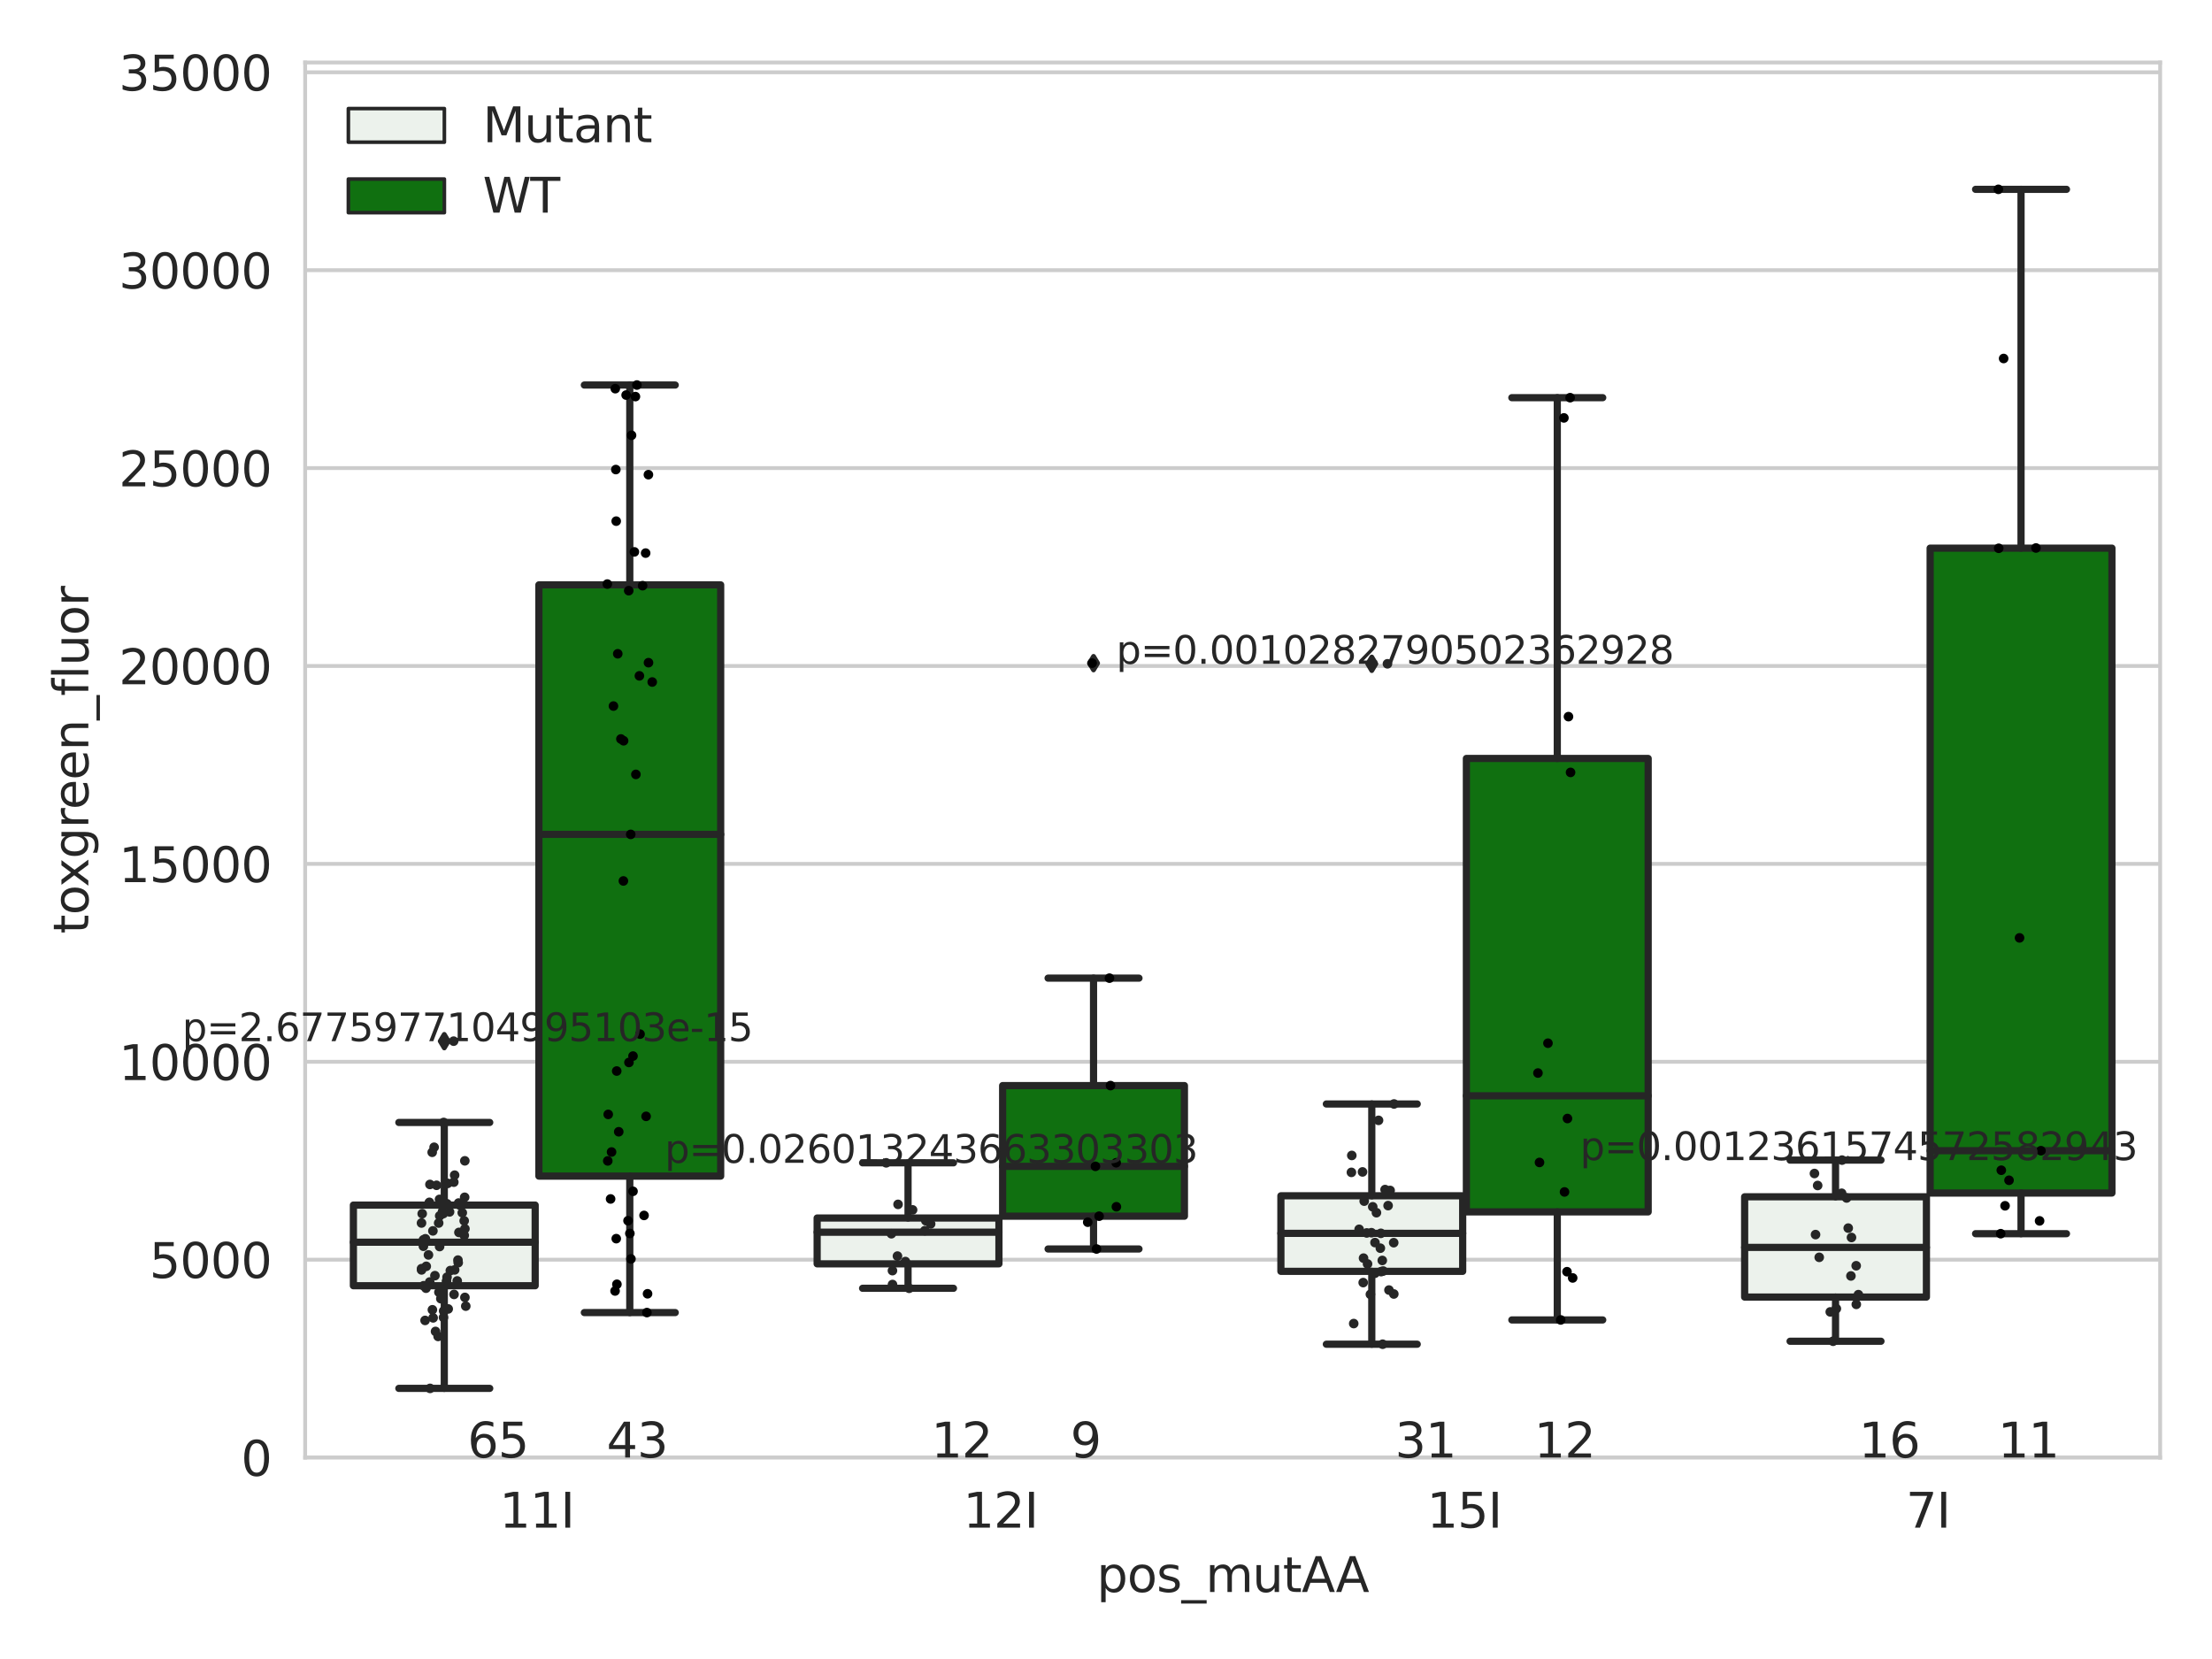 <?xml version="1.0" encoding="utf-8" standalone="no"?>
<!DOCTYPE svg PUBLIC "-//W3C//DTD SVG 1.1//EN"
  "http://www.w3.org/Graphics/SVG/1.1/DTD/svg11.dtd">
<svg xmlns:xlink="http://www.w3.org/1999/xlink" width="460.8pt" height="345.6pt" viewBox="0 0 460.8 345.6" xmlns="http://www.w3.org/2000/svg" version="1.1">
 <defs>
  <style type="text/css">*{stroke-linejoin: round; stroke-linecap: butt}</style>
 </defs>
 <g id="figure_1">
  <g id="patch_1">
   <path d="M 0 345.6 
L 460.8 345.6 
L 460.8 0 
L 0 0 
z
" style="fill: #ffffff"/>
  </g>
  <g id="axes_1">
   <g id="patch_2">
    <path d="M 63.571 303.64 
L 450 303.64 
L 450 13.022 
L 63.571 13.022 
z
" style="fill: #ffffff"/>
   </g>
   <g id="matplotlib.axis_1">
    <g id="xtick_1">
     <g id="text_1">
      <!-- 11I -->
      <g style="fill: #262626" transform="translate(104.037 318.238)scale(0.1 -0.1)">
       <defs>
        <path id="DejaVuSans-31" d="M 794 531 
L 1825 531 
L 1825 4091 
L 703 3866 
L 703 4441 
L 1819 4666 
L 2450 4666 
L 2450 531 
L 3481 531 
L 3481 0 
L 794 0 
L 794 531 
z
" transform="scale(0.016)"/>
        <path id="DejaVuSans-49" d="M 628 4666 
L 1259 4666 
L 1259 0 
L 628 0 
L 628 4666 
z
" transform="scale(0.016)"/>
       </defs>
       <use xlink:href="#DejaVuSans-31"/>
       <use xlink:href="#DejaVuSans-31" x="63.623"/>
       <use xlink:href="#DejaVuSans-49" x="127.246"/>
      </g>
     </g>
    </g>
    <g id="xtick_2">
     <g id="text_2">
      <!-- 12I -->
      <g style="fill: #262626" transform="translate(200.645 318.238)scale(0.1 -0.1)">
       <defs>
        <path id="DejaVuSans-32" d="M 1228 531 
L 3431 531 
L 3431 0 
L 469 0 
L 469 531 
Q 828 903 1448 1529 
Q 2069 2156 2228 2338 
Q 2531 2678 2651 2914 
Q 2772 3150 2772 3378 
Q 2772 3750 2511 3984 
Q 2250 4219 1831 4219 
Q 1534 4219 1204 4116 
Q 875 4013 500 3803 
L 500 4441 
Q 881 4594 1212 4672 
Q 1544 4750 1819 4750 
Q 2544 4750 2975 4387 
Q 3406 4025 3406 3419 
Q 3406 3131 3298 2873 
Q 3191 2616 2906 2266 
Q 2828 2175 2409 1742 
Q 1991 1309 1228 531 
z
" transform="scale(0.016)"/>
       </defs>
       <use xlink:href="#DejaVuSans-31"/>
       <use xlink:href="#DejaVuSans-32" x="63.623"/>
       <use xlink:href="#DejaVuSans-49" x="127.246"/>
      </g>
     </g>
    </g>
    <g id="xtick_3">
     <g id="text_3">
      <!-- 15I -->
      <g style="fill: #262626" transform="translate(297.252 318.238)scale(0.1 -0.1)">
       <defs>
        <path id="DejaVuSans-35" d="M 691 4666 
L 3169 4666 
L 3169 4134 
L 1269 4134 
L 1269 2991 
Q 1406 3038 1543 3061 
Q 1681 3084 1819 3084 
Q 2600 3084 3056 2656 
Q 3513 2228 3513 1497 
Q 3513 744 3044 326 
Q 2575 -91 1722 -91 
Q 1428 -91 1123 -41 
Q 819 9 494 109 
L 494 744 
Q 775 591 1075 516 
Q 1375 441 1709 441 
Q 2250 441 2565 725 
Q 2881 1009 2881 1497 
Q 2881 1984 2565 2268 
Q 2250 2553 1709 2553 
Q 1456 2553 1204 2497 
Q 953 2441 691 2322 
L 691 4666 
z
" transform="scale(0.016)"/>
       </defs>
       <use xlink:href="#DejaVuSans-31"/>
       <use xlink:href="#DejaVuSans-35" x="63.623"/>
       <use xlink:href="#DejaVuSans-49" x="127.246"/>
      </g>
     </g>
    </g>
    <g id="xtick_4">
     <g id="text_4">
      <!-- 7I -->
      <g style="fill: #262626" transform="translate(397.04 318.238)scale(0.1 -0.1)">
       <defs>
        <path id="DejaVuSans-37" d="M 525 4666 
L 3525 4666 
L 3525 4397 
L 1831 0 
L 1172 0 
L 2766 4134 
L 525 4134 
L 525 4666 
z
" transform="scale(0.016)"/>
       </defs>
       <use xlink:href="#DejaVuSans-37"/>
       <use xlink:href="#DejaVuSans-49" x="63.623"/>
      </g>
     </g>
    </g>
    <g id="text_5">
     <!-- pos_mutAA -->
     <g style="fill: #262626" transform="translate(228.47 331.638)scale(0.1 -0.1)">
      <defs>
       <path id="DejaVuSans-70" d="M 1159 525 
L 1159 -1331 
L 581 -1331 
L 581 3500 
L 1159 3500 
L 1159 2969 
Q 1341 3281 1617 3432 
Q 1894 3584 2278 3584 
Q 2916 3584 3314 3078 
Q 3713 2572 3713 1747 
Q 3713 922 3314 415 
Q 2916 -91 2278 -91 
Q 1894 -91 1617 61 
Q 1341 213 1159 525 
z
M 3116 1747 
Q 3116 2381 2855 2742 
Q 2594 3103 2138 3103 
Q 1681 3103 1420 2742 
Q 1159 2381 1159 1747 
Q 1159 1113 1420 752 
Q 1681 391 2138 391 
Q 2594 391 2855 752 
Q 3116 1113 3116 1747 
z
" transform="scale(0.016)"/>
       <path id="DejaVuSans-6f" d="M 1959 3097 
Q 1497 3097 1228 2736 
Q 959 2375 959 1747 
Q 959 1119 1226 758 
Q 1494 397 1959 397 
Q 2419 397 2687 759 
Q 2956 1122 2956 1747 
Q 2956 2369 2687 2733 
Q 2419 3097 1959 3097 
z
M 1959 3584 
Q 2709 3584 3137 3096 
Q 3566 2609 3566 1747 
Q 3566 888 3137 398 
Q 2709 -91 1959 -91 
Q 1206 -91 779 398 
Q 353 888 353 1747 
Q 353 2609 779 3096 
Q 1206 3584 1959 3584 
z
" transform="scale(0.016)"/>
       <path id="DejaVuSans-73" d="M 2834 3397 
L 2834 2853 
Q 2591 2978 2328 3040 
Q 2066 3103 1784 3103 
Q 1356 3103 1142 2972 
Q 928 2841 928 2578 
Q 928 2378 1081 2264 
Q 1234 2150 1697 2047 
L 1894 2003 
Q 2506 1872 2764 1633 
Q 3022 1394 3022 966 
Q 3022 478 2636 193 
Q 2250 -91 1575 -91 
Q 1294 -91 989 -36 
Q 684 19 347 128 
L 347 722 
Q 666 556 975 473 
Q 1284 391 1588 391 
Q 1994 391 2212 530 
Q 2431 669 2431 922 
Q 2431 1156 2273 1281 
Q 2116 1406 1581 1522 
L 1381 1569 
Q 847 1681 609 1914 
Q 372 2147 372 2553 
Q 372 3047 722 3315 
Q 1072 3584 1716 3584 
Q 2034 3584 2315 3537 
Q 2597 3491 2834 3397 
z
" transform="scale(0.016)"/>
       <path id="DejaVuSans-5f" d="M 3263 -1063 
L 3263 -1509 
L -63 -1509 
L -63 -1063 
L 3263 -1063 
z
" transform="scale(0.016)"/>
       <path id="DejaVuSans-6d" d="M 3328 2828 
Q 3544 3216 3844 3400 
Q 4144 3584 4550 3584 
Q 5097 3584 5394 3201 
Q 5691 2819 5691 2113 
L 5691 0 
L 5113 0 
L 5113 2094 
Q 5113 2597 4934 2840 
Q 4756 3084 4391 3084 
Q 3944 3084 3684 2787 
Q 3425 2491 3425 1978 
L 3425 0 
L 2847 0 
L 2847 2094 
Q 2847 2600 2669 2842 
Q 2491 3084 2119 3084 
Q 1678 3084 1418 2786 
Q 1159 2488 1159 1978 
L 1159 0 
L 581 0 
L 581 3500 
L 1159 3500 
L 1159 2956 
Q 1356 3278 1631 3431 
Q 1906 3584 2284 3584 
Q 2666 3584 2933 3390 
Q 3200 3197 3328 2828 
z
" transform="scale(0.016)"/>
       <path id="DejaVuSans-75" d="M 544 1381 
L 544 3500 
L 1119 3500 
L 1119 1403 
Q 1119 906 1312 657 
Q 1506 409 1894 409 
Q 2359 409 2629 706 
Q 2900 1003 2900 1516 
L 2900 3500 
L 3475 3500 
L 3475 0 
L 2900 0 
L 2900 538 
Q 2691 219 2414 64 
Q 2138 -91 1772 -91 
Q 1169 -91 856 284 
Q 544 659 544 1381 
z
M 1991 3584 
L 1991 3584 
z
" transform="scale(0.016)"/>
       <path id="DejaVuSans-74" d="M 1172 4494 
L 1172 3500 
L 2356 3500 
L 2356 3053 
L 1172 3053 
L 1172 1153 
Q 1172 725 1289 603 
Q 1406 481 1766 481 
L 2356 481 
L 2356 0 
L 1766 0 
Q 1100 0 847 248 
Q 594 497 594 1153 
L 594 3053 
L 172 3053 
L 172 3500 
L 594 3500 
L 594 4494 
L 1172 4494 
z
" transform="scale(0.016)"/>
       <path id="DejaVuSans-41" d="M 2188 4044 
L 1331 1722 
L 3047 1722 
L 2188 4044 
z
M 1831 4666 
L 2547 4666 
L 4325 0 
L 3669 0 
L 3244 1197 
L 1141 1197 
L 716 0 
L 50 0 
L 1831 4666 
z
" transform="scale(0.016)"/>
      </defs>
      <use xlink:href="#DejaVuSans-70"/>
      <use xlink:href="#DejaVuSans-6f" x="63.477"/>
      <use xlink:href="#DejaVuSans-73" x="124.658"/>
      <use xlink:href="#DejaVuSans-5f" x="176.758"/>
      <use xlink:href="#DejaVuSans-6d" x="226.758"/>
      <use xlink:href="#DejaVuSans-75" x="324.17"/>
      <use xlink:href="#DejaVuSans-74" x="387.549"/>
      <use xlink:href="#DejaVuSans-41" x="426.758"/>
      <use xlink:href="#DejaVuSans-41" x="497.916"/>
     </g>
    </g>
   </g>
   <g id="matplotlib.axis_2">
    <g id="ytick_1">
     <g id="line2d_1">
      <path d="M 63.571 303.64 
L 450 303.64 
" clip-path="url(#p02cc306cb7)" style="fill: none; stroke: #cccccc; stroke-width: 0.8; stroke-linecap: round"/>
     </g>
     <g id="text_6">
      <!-- 0 -->
      <g style="fill: #262626" transform="translate(50.209 307.439)scale(0.1 -0.1)">
       <defs>
        <path id="DejaVuSans-30" d="M 2034 4250 
Q 1547 4250 1301 3770 
Q 1056 3291 1056 2328 
Q 1056 1369 1301 889 
Q 1547 409 2034 409 
Q 2525 409 2770 889 
Q 3016 1369 3016 2328 
Q 3016 3291 2770 3770 
Q 2525 4250 2034 4250 
z
M 2034 4750 
Q 2819 4750 3233 4129 
Q 3647 3509 3647 2328 
Q 3647 1150 3233 529 
Q 2819 -91 2034 -91 
Q 1250 -91 836 529 
Q 422 1150 422 2328 
Q 422 3509 836 4129 
Q 1250 4750 2034 4750 
z
" transform="scale(0.016)"/>
       </defs>
       <use xlink:href="#DejaVuSans-30"/>
      </g>
     </g>
    </g>
    <g id="ytick_2">
     <g id="line2d_2">
      <path d="M 63.571 262.414 
L 450 262.414 
" clip-path="url(#p02cc306cb7)" style="fill: none; stroke: #cccccc; stroke-width: 0.8; stroke-linecap: round"/>
     </g>
     <g id="text_7">
      <!-- 5000 -->
      <g style="fill: #262626" transform="translate(31.121 266.214)scale(0.1 -0.1)">
       <use xlink:href="#DejaVuSans-35"/>
       <use xlink:href="#DejaVuSans-30" x="63.623"/>
       <use xlink:href="#DejaVuSans-30" x="127.246"/>
       <use xlink:href="#DejaVuSans-30" x="190.869"/>
      </g>
     </g>
    </g>
    <g id="ytick_3">
     <g id="line2d_3">
      <path d="M 63.571 221.189 
L 450 221.189 
" clip-path="url(#p02cc306cb7)" style="fill: none; stroke: #cccccc; stroke-width: 0.8; stroke-linecap: round"/>
     </g>
     <g id="text_8">
      <!-- 10000 -->
      <g style="fill: #262626" transform="translate(24.759 224.988)scale(0.1 -0.1)">
       <use xlink:href="#DejaVuSans-31"/>
       <use xlink:href="#DejaVuSans-30" x="63.623"/>
       <use xlink:href="#DejaVuSans-30" x="127.246"/>
       <use xlink:href="#DejaVuSans-30" x="190.869"/>
       <use xlink:href="#DejaVuSans-30" x="254.492"/>
      </g>
     </g>
    </g>
    <g id="ytick_4">
     <g id="line2d_4">
      <path d="M 63.571 179.963 
L 450 179.963 
" clip-path="url(#p02cc306cb7)" style="fill: none; stroke: #cccccc; stroke-width: 0.8; stroke-linecap: round"/>
     </g>
     <g id="text_9">
      <!-- 15000 -->
      <g style="fill: #262626" transform="translate(24.759 183.762)scale(0.1 -0.1)">
       <use xlink:href="#DejaVuSans-31"/>
       <use xlink:href="#DejaVuSans-35" x="63.623"/>
       <use xlink:href="#DejaVuSans-30" x="127.246"/>
       <use xlink:href="#DejaVuSans-30" x="190.869"/>
       <use xlink:href="#DejaVuSans-30" x="254.492"/>
      </g>
     </g>
    </g>
    <g id="ytick_5">
     <g id="line2d_5">
      <path d="M 63.571 138.738 
L 450 138.738 
" clip-path="url(#p02cc306cb7)" style="fill: none; stroke: #cccccc; stroke-width: 0.8; stroke-linecap: round"/>
     </g>
     <g id="text_10">
      <!-- 20000 -->
      <g style="fill: #262626" transform="translate(24.759 142.537)scale(0.1 -0.1)">
       <use xlink:href="#DejaVuSans-32"/>
       <use xlink:href="#DejaVuSans-30" x="63.623"/>
       <use xlink:href="#DejaVuSans-30" x="127.246"/>
       <use xlink:href="#DejaVuSans-30" x="190.869"/>
       <use xlink:href="#DejaVuSans-30" x="254.492"/>
      </g>
     </g>
    </g>
    <g id="ytick_6">
     <g id="line2d_6">
      <path d="M 63.571 97.512 
L 450 97.512 
" clip-path="url(#p02cc306cb7)" style="fill: none; stroke: #cccccc; stroke-width: 0.8; stroke-linecap: round"/>
     </g>
     <g id="text_11">
      <!-- 25000 -->
      <g style="fill: #262626" transform="translate(24.759 101.311)scale(0.1 -0.1)">
       <use xlink:href="#DejaVuSans-32"/>
       <use xlink:href="#DejaVuSans-35" x="63.623"/>
       <use xlink:href="#DejaVuSans-30" x="127.246"/>
       <use xlink:href="#DejaVuSans-30" x="190.869"/>
       <use xlink:href="#DejaVuSans-30" x="254.492"/>
      </g>
     </g>
    </g>
    <g id="ytick_7">
     <g id="line2d_7">
      <path d="M 63.571 56.286 
L 450 56.286 
" clip-path="url(#p02cc306cb7)" style="fill: none; stroke: #cccccc; stroke-width: 0.8; stroke-linecap: round"/>
     </g>
     <g id="text_12">
      <!-- 30000 -->
      <g style="fill: #262626" transform="translate(24.759 60.085)scale(0.1 -0.1)">
       <defs>
        <path id="DejaVuSans-33" d="M 2597 2516 
Q 3050 2419 3304 2112 
Q 3559 1806 3559 1356 
Q 3559 666 3084 287 
Q 2609 -91 1734 -91 
Q 1441 -91 1130 -33 
Q 819 25 488 141 
L 488 750 
Q 750 597 1062 519 
Q 1375 441 1716 441 
Q 2309 441 2620 675 
Q 2931 909 2931 1356 
Q 2931 1769 2642 2001 
Q 2353 2234 1838 2234 
L 1294 2234 
L 1294 2753 
L 1863 2753 
Q 2328 2753 2575 2939 
Q 2822 3125 2822 3475 
Q 2822 3834 2567 4026 
Q 2313 4219 1838 4219 
Q 1578 4219 1281 4162 
Q 984 4106 628 3988 
L 628 4550 
Q 988 4650 1302 4700 
Q 1616 4750 1894 4750 
Q 2613 4750 3031 4423 
Q 3450 4097 3450 3541 
Q 3450 3153 3228 2886 
Q 3006 2619 2597 2516 
z
" transform="scale(0.016)"/>
       </defs>
       <use xlink:href="#DejaVuSans-33"/>
       <use xlink:href="#DejaVuSans-30" x="63.623"/>
       <use xlink:href="#DejaVuSans-30" x="127.246"/>
       <use xlink:href="#DejaVuSans-30" x="190.869"/>
       <use xlink:href="#DejaVuSans-30" x="254.492"/>
      </g>
     </g>
    </g>
    <g id="ytick_8">
     <g id="line2d_8">
      <path d="M 63.571 15.061 
L 450 15.061 
" clip-path="url(#p02cc306cb7)" style="fill: none; stroke: #cccccc; stroke-width: 0.8; stroke-linecap: round"/>
     </g>
     <g id="text_13">
      <!-- 35000 -->
      <g style="fill: #262626" transform="translate(24.759 18.86)scale(0.1 -0.1)">
       <use xlink:href="#DejaVuSans-33"/>
       <use xlink:href="#DejaVuSans-35" x="63.623"/>
       <use xlink:href="#DejaVuSans-30" x="127.246"/>
       <use xlink:href="#DejaVuSans-30" x="190.869"/>
       <use xlink:href="#DejaVuSans-30" x="254.492"/>
      </g>
     </g>
    </g>
    <g id="text_14">
     <!-- toxgreen_fluor -->
     <g style="fill: #262626" transform="translate(18.401 194.526)rotate(-90)scale(0.1 -0.1)">
      <defs>
       <path id="DejaVuSans-78" d="M 3513 3500 
L 2247 1797 
L 3578 0 
L 2900 0 
L 1881 1375 
L 863 0 
L 184 0 
L 1544 1831 
L 300 3500 
L 978 3500 
L 1906 2253 
L 2834 3500 
L 3513 3500 
z
" transform="scale(0.016)"/>
       <path id="DejaVuSans-67" d="M 2906 1791 
Q 2906 2416 2648 2759 
Q 2391 3103 1925 3103 
Q 1463 3103 1205 2759 
Q 947 2416 947 1791 
Q 947 1169 1205 825 
Q 1463 481 1925 481 
Q 2391 481 2648 825 
Q 2906 1169 2906 1791 
z
M 3481 434 
Q 3481 -459 3084 -895 
Q 2688 -1331 1869 -1331 
Q 1566 -1331 1297 -1286 
Q 1028 -1241 775 -1147 
L 775 -588 
Q 1028 -725 1275 -790 
Q 1522 -856 1778 -856 
Q 2344 -856 2625 -561 
Q 2906 -266 2906 331 
L 2906 616 
Q 2728 306 2450 153 
Q 2172 0 1784 0 
Q 1141 0 747 490 
Q 353 981 353 1791 
Q 353 2603 747 3093 
Q 1141 3584 1784 3584 
Q 2172 3584 2450 3431 
Q 2728 3278 2906 2969 
L 2906 3500 
L 3481 3500 
L 3481 434 
z
" transform="scale(0.016)"/>
       <path id="DejaVuSans-72" d="M 2631 2963 
Q 2534 3019 2420 3045 
Q 2306 3072 2169 3072 
Q 1681 3072 1420 2755 
Q 1159 2438 1159 1844 
L 1159 0 
L 581 0 
L 581 3500 
L 1159 3500 
L 1159 2956 
Q 1341 3275 1631 3429 
Q 1922 3584 2338 3584 
Q 2397 3584 2469 3576 
Q 2541 3569 2628 3553 
L 2631 2963 
z
" transform="scale(0.016)"/>
       <path id="DejaVuSans-65" d="M 3597 1894 
L 3597 1613 
L 953 1613 
Q 991 1019 1311 708 
Q 1631 397 2203 397 
Q 2534 397 2845 478 
Q 3156 559 3463 722 
L 3463 178 
Q 3153 47 2828 -22 
Q 2503 -91 2169 -91 
Q 1331 -91 842 396 
Q 353 884 353 1716 
Q 353 2575 817 3079 
Q 1281 3584 2069 3584 
Q 2775 3584 3186 3129 
Q 3597 2675 3597 1894 
z
M 3022 2063 
Q 3016 2534 2758 2815 
Q 2500 3097 2075 3097 
Q 1594 3097 1305 2825 
Q 1016 2553 972 2059 
L 3022 2063 
z
" transform="scale(0.016)"/>
       <path id="DejaVuSans-6e" d="M 3513 2113 
L 3513 0 
L 2938 0 
L 2938 2094 
Q 2938 2591 2744 2837 
Q 2550 3084 2163 3084 
Q 1697 3084 1428 2787 
Q 1159 2491 1159 1978 
L 1159 0 
L 581 0 
L 581 3500 
L 1159 3500 
L 1159 2956 
Q 1366 3272 1645 3428 
Q 1925 3584 2291 3584 
Q 2894 3584 3203 3211 
Q 3513 2838 3513 2113 
z
" transform="scale(0.016)"/>
       <path id="DejaVuSans-66" d="M 2375 4863 
L 2375 4384 
L 1825 4384 
Q 1516 4384 1395 4259 
Q 1275 4134 1275 3809 
L 1275 3500 
L 2222 3500 
L 2222 3053 
L 1275 3053 
L 1275 0 
L 697 0 
L 697 3053 
L 147 3053 
L 147 3500 
L 697 3500 
L 697 3744 
Q 697 4328 969 4595 
Q 1241 4863 1831 4863 
L 2375 4863 
z
" transform="scale(0.016)"/>
       <path id="DejaVuSans-6c" d="M 603 4863 
L 1178 4863 
L 1178 0 
L 603 0 
L 603 4863 
z
" transform="scale(0.016)"/>
      </defs>
      <use xlink:href="#DejaVuSans-74"/>
      <use xlink:href="#DejaVuSans-6f" x="39.209"/>
      <use xlink:href="#DejaVuSans-78" x="97.266"/>
      <use xlink:href="#DejaVuSans-67" x="156.445"/>
      <use xlink:href="#DejaVuSans-72" x="219.922"/>
      <use xlink:href="#DejaVuSans-65" x="258.785"/>
      <use xlink:href="#DejaVuSans-65" x="320.309"/>
      <use xlink:href="#DejaVuSans-6e" x="381.832"/>
      <use xlink:href="#DejaVuSans-5f" x="445.211"/>
      <use xlink:href="#DejaVuSans-66" x="495.211"/>
      <use xlink:href="#DejaVuSans-6c" x="530.416"/>
      <use xlink:href="#DejaVuSans-75" x="558.199"/>
      <use xlink:href="#DejaVuSans-6f" x="621.578"/>
      <use xlink:href="#DejaVuSans-72" x="682.76"/>
     </g>
    </g>
   </g>
   <g id="patch_3">
    <path d="M 73.618 267.845 
L 111.488 267.845 
L 111.488 251.039 
L 73.618 251.039 
L 73.618 267.845 
z
" clip-path="url(#p02cc306cb7)" style="fill: #ecf2ec; stroke: #262626; stroke-width: 1.5; stroke-linejoin: miter"/>
   </g>
   <g id="patch_4">
    <path d="M 112.261 245.004 
L 150.131 245.004 
L 150.131 121.84 
L 112.261 121.84 
L 112.261 245.004 
z
" clip-path="url(#p02cc306cb7)" style="fill: #107010; stroke: #262626; stroke-width: 1.5; stroke-linejoin: miter"/>
   </g>
   <g id="patch_5">
    <path d="M 170.226 263.279 
L 208.096 263.279 
L 208.096 253.736 
L 170.226 253.736 
L 170.226 263.279 
z
" clip-path="url(#p02cc306cb7)" style="fill: #ecf2ec; stroke: #262626; stroke-width: 1.5; stroke-linejoin: miter"/>
   </g>
   <g id="patch_6">
    <path d="M 208.868 253.356 
L 246.738 253.356 
L 246.738 226.147 
L 208.868 226.147 
L 208.868 253.356 
z
" clip-path="url(#p02cc306cb7)" style="fill: #107010; stroke: #262626; stroke-width: 1.5; stroke-linejoin: miter"/>
   </g>
   <g id="patch_7">
    <path d="M 266.833 264.842 
L 304.703 264.842 
L 304.703 249.106 
L 266.833 249.106 
L 266.833 264.842 
z
" clip-path="url(#p02cc306cb7)" style="fill: #ecf2ec; stroke: #262626; stroke-width: 1.5; stroke-linejoin: miter"/>
   </g>
   <g id="patch_8">
    <path d="M 305.476 252.457 
L 343.346 252.457 
L 343.346 158.001 
L 305.476 158.001 
L 305.476 252.457 
z
" clip-path="url(#p02cc306cb7)" style="fill: #107010; stroke: #262626; stroke-width: 1.5; stroke-linejoin: miter"/>
   </g>
   <g id="patch_9">
    <path d="M 363.44 270.203 
L 401.31 270.203 
L 401.31 249.313 
L 363.44 249.313 
L 363.44 270.203 
z
" clip-path="url(#p02cc306cb7)" style="fill: #ecf2ec; stroke: #262626; stroke-width: 1.5; stroke-linejoin: miter"/>
   </g>
   <g id="patch_10">
    <path d="M 402.083 248.531 
L 439.953 248.531 
L 439.953 114.188 
L 402.083 114.188 
L 402.083 248.531 
z
" clip-path="url(#p02cc306cb7)" style="fill: #107010; stroke: #262626; stroke-width: 1.5; stroke-linejoin: miter"/>
   </g>
   <g id="patch_11">
    <path d="M 111.875 303.64 
L 111.875 303.64 
L 111.875 303.64 
L 111.875 303.64 
z
" clip-path="url(#p02cc306cb7)" style="fill: #ecf2ec; stroke: #262626; stroke-width: 0.75; stroke-linejoin: miter"/>
   </g>
   <g id="patch_12">
    <path d="M 111.875 303.64 
L 111.875 303.64 
L 111.875 303.64 
L 111.875 303.64 
z
" clip-path="url(#p02cc306cb7)" style="fill: #107010; stroke: #262626; stroke-width: 0.75; stroke-linejoin: miter"/>
   </g>
   <g id="PathCollection_1"/>
   <g id="PathCollection_2"/>
   <g id="line2d_9">
    <path d="M 92.553 267.845 
L 92.553 289.225 
" clip-path="url(#p02cc306cb7)" style="fill: none; stroke: #262626; stroke-width: 1.5; stroke-linecap: round"/>
   </g>
   <g id="line2d_10">
    <path d="M 92.553 251.039 
L 92.553 233.83 
" clip-path="url(#p02cc306cb7)" style="fill: none; stroke: #262626; stroke-width: 1.5; stroke-linecap: round"/>
   </g>
   <g id="line2d_11">
    <path d="M 83.086 289.225 
L 102.021 289.225 
" clip-path="url(#p02cc306cb7)" style="fill: none; stroke: #262626; stroke-width: 1.5; stroke-linecap: round"/>
   </g>
   <g id="line2d_12">
    <path d="M 83.086 233.83 
L 102.021 233.83 
" clip-path="url(#p02cc306cb7)" style="fill: none; stroke: #262626; stroke-width: 1.5; stroke-linecap: round"/>
   </g>
   <g id="line2d_13">
    <defs>
     <path id="maac3423f86" d="M -0 1.414 
L 0.849 0 
L 0 -1.414 
L -0.849 -0 
z
" style="stroke: #262626; stroke-linejoin: miter"/>
    </defs>
    <g clip-path="url(#p02cc306cb7)">
     <use xlink:href="#maac3423f86" x="92.553" y="216.892" style="fill: #262626; stroke: #262626; stroke-linejoin: miter"/>
    </g>
   </g>
   <g id="line2d_14">
    <path d="M 131.196 245.004 
L 131.196 273.432 
" clip-path="url(#p02cc306cb7)" style="fill: none; stroke: #262626; stroke-width: 1.5; stroke-linecap: round"/>
   </g>
   <g id="line2d_15">
    <path d="M 131.196 121.84 
L 131.196 80.209 
" clip-path="url(#p02cc306cb7)" style="fill: none; stroke: #262626; stroke-width: 1.5; stroke-linecap: round"/>
   </g>
   <g id="line2d_16">
    <path d="M 121.729 273.432 
L 140.664 273.432 
" clip-path="url(#p02cc306cb7)" style="fill: none; stroke: #262626; stroke-width: 1.5; stroke-linecap: round"/>
   </g>
   <g id="line2d_17">
    <path d="M 121.729 80.209 
L 140.664 80.209 
" clip-path="url(#p02cc306cb7)" style="fill: none; stroke: #262626; stroke-width: 1.5; stroke-linecap: round"/>
   </g>
   <g id="line2d_18"/>
   <g id="line2d_19">
    <path d="M 189.161 263.279 
L 189.161 268.374 
" clip-path="url(#p02cc306cb7)" style="fill: none; stroke: #262626; stroke-width: 1.5; stroke-linecap: round"/>
   </g>
   <g id="line2d_20">
    <path d="M 189.161 253.736 
L 189.161 242.238 
" clip-path="url(#p02cc306cb7)" style="fill: none; stroke: #262626; stroke-width: 1.5; stroke-linecap: round"/>
   </g>
   <g id="line2d_21">
    <path d="M 179.693 268.374 
L 198.628 268.374 
" clip-path="url(#p02cc306cb7)" style="fill: none; stroke: #262626; stroke-width: 1.5; stroke-linecap: round"/>
   </g>
   <g id="line2d_22">
    <path d="M 179.693 242.238 
L 198.628 242.238 
" clip-path="url(#p02cc306cb7)" style="fill: none; stroke: #262626; stroke-width: 1.5; stroke-linecap: round"/>
   </g>
   <g id="line2d_23"/>
   <g id="line2d_24">
    <path d="M 227.803 253.356 
L 227.803 260.186 
" clip-path="url(#p02cc306cb7)" style="fill: none; stroke: #262626; stroke-width: 1.5; stroke-linecap: round"/>
   </g>
   <g id="line2d_25">
    <path d="M 227.803 226.147 
L 227.803 203.765 
" clip-path="url(#p02cc306cb7)" style="fill: none; stroke: #262626; stroke-width: 1.5; stroke-linecap: round"/>
   </g>
   <g id="line2d_26">
    <path d="M 218.336 260.186 
L 237.271 260.186 
" clip-path="url(#p02cc306cb7)" style="fill: none; stroke: #262626; stroke-width: 1.5; stroke-linecap: round"/>
   </g>
   <g id="line2d_27">
    <path d="M 218.336 203.765 
L 237.271 203.765 
" clip-path="url(#p02cc306cb7)" style="fill: none; stroke: #262626; stroke-width: 1.5; stroke-linecap: round"/>
   </g>
   <g id="line2d_28">
    <g clip-path="url(#p02cc306cb7)">
     <use xlink:href="#maac3423f86" x="227.803" y="138.147" style="fill: #262626; stroke: #262626; stroke-linejoin: miter"/>
    </g>
   </g>
   <g id="line2d_29">
    <path d="M 285.768 264.842 
L 285.768 280.025 
" clip-path="url(#p02cc306cb7)" style="fill: none; stroke: #262626; stroke-width: 1.5; stroke-linecap: round"/>
   </g>
   <g id="line2d_30">
    <path d="M 285.768 249.106 
L 285.768 229.979 
" clip-path="url(#p02cc306cb7)" style="fill: none; stroke: #262626; stroke-width: 1.5; stroke-linecap: round"/>
   </g>
   <g id="line2d_31">
    <path d="M 276.3 280.025 
L 295.235 280.025 
" clip-path="url(#p02cc306cb7)" style="fill: none; stroke: #262626; stroke-width: 1.5; stroke-linecap: round"/>
   </g>
   <g id="line2d_32">
    <path d="M 276.3 229.979 
L 295.235 229.979 
" clip-path="url(#p02cc306cb7)" style="fill: none; stroke: #262626; stroke-width: 1.5; stroke-linecap: round"/>
   </g>
   <g id="line2d_33">
    <g clip-path="url(#p02cc306cb7)">
     <use xlink:href="#maac3423f86" x="285.768" y="138.283" style="fill: #262626; stroke: #262626; stroke-linejoin: miter"/>
    </g>
   </g>
   <g id="line2d_34">
    <path d="M 324.411 252.457 
L 324.411 274.968 
" clip-path="url(#p02cc306cb7)" style="fill: none; stroke: #262626; stroke-width: 1.5; stroke-linecap: round"/>
   </g>
   <g id="line2d_35">
    <path d="M 324.411 158.001 
L 324.411 82.843 
" clip-path="url(#p02cc306cb7)" style="fill: none; stroke: #262626; stroke-width: 1.5; stroke-linecap: round"/>
   </g>
   <g id="line2d_36">
    <path d="M 314.943 274.968 
L 333.878 274.968 
" clip-path="url(#p02cc306cb7)" style="fill: none; stroke: #262626; stroke-width: 1.5; stroke-linecap: round"/>
   </g>
   <g id="line2d_37">
    <path d="M 314.943 82.843 
L 333.878 82.843 
" clip-path="url(#p02cc306cb7)" style="fill: none; stroke: #262626; stroke-width: 1.5; stroke-linecap: round"/>
   </g>
   <g id="line2d_38"/>
   <g id="line2d_39">
    <path d="M 382.375 270.203 
L 382.375 279.407 
" clip-path="url(#p02cc306cb7)" style="fill: none; stroke: #262626; stroke-width: 1.5; stroke-linecap: round"/>
   </g>
   <g id="line2d_40">
    <path d="M 382.375 249.313 
L 382.375 241.673 
" clip-path="url(#p02cc306cb7)" style="fill: none; stroke: #262626; stroke-width: 1.5; stroke-linecap: round"/>
   </g>
   <g id="line2d_41">
    <path d="M 372.907 279.407 
L 391.842 279.407 
" clip-path="url(#p02cc306cb7)" style="fill: none; stroke: #262626; stroke-width: 1.5; stroke-linecap: round"/>
   </g>
   <g id="line2d_42">
    <path d="M 372.907 241.673 
L 391.842 241.673 
" clip-path="url(#p02cc306cb7)" style="fill: none; stroke: #262626; stroke-width: 1.5; stroke-linecap: round"/>
   </g>
   <g id="line2d_43"/>
   <g id="line2d_44">
    <path d="M 421.018 248.531 
L 421.018 256.999 
" clip-path="url(#p02cc306cb7)" style="fill: none; stroke: #262626; stroke-width: 1.5; stroke-linecap: round"/>
   </g>
   <g id="line2d_45">
    <path d="M 421.018 114.188 
L 421.018 39.442 
" clip-path="url(#p02cc306cb7)" style="fill: none; stroke: #262626; stroke-width: 1.5; stroke-linecap: round"/>
   </g>
   <g id="line2d_46">
    <path d="M 411.55 256.999 
L 430.485 256.999 
" clip-path="url(#p02cc306cb7)" style="fill: none; stroke: #262626; stroke-width: 1.5; stroke-linecap: round"/>
   </g>
   <g id="line2d_47">
    <path d="M 411.55 39.442 
L 430.485 39.442 
" clip-path="url(#p02cc306cb7)" style="fill: none; stroke: #262626; stroke-width: 1.5; stroke-linecap: round"/>
   </g>
   <g id="line2d_48"/>
   <g id="line2d_49">
    <path d="M 73.618 258.771 
L 111.488 258.771 
" clip-path="url(#p02cc306cb7)" style="fill: none; stroke: #262626; stroke-width: 1.5; stroke-linecap: round"/>
   </g>
   <g id="line2d_50">
    <path d="M 112.261 173.817 
L 150.131 173.817 
" clip-path="url(#p02cc306cb7)" style="fill: none; stroke: #262626; stroke-width: 1.5; stroke-linecap: round"/>
   </g>
   <g id="line2d_51">
    <path d="M 170.226 256.69 
L 208.096 256.69 
" clip-path="url(#p02cc306cb7)" style="fill: none; stroke: #262626; stroke-width: 1.5; stroke-linecap: round"/>
   </g>
   <g id="line2d_52">
    <path d="M 208.868 242.966 
L 246.738 242.966 
" clip-path="url(#p02cc306cb7)" style="fill: none; stroke: #262626; stroke-width: 1.5; stroke-linecap: round"/>
   </g>
   <g id="line2d_53">
    <path d="M 266.833 256.925 
L 304.703 256.925 
" clip-path="url(#p02cc306cb7)" style="fill: none; stroke: #262626; stroke-width: 1.5; stroke-linecap: round"/>
   </g>
   <g id="line2d_54">
    <path d="M 305.476 228.27 
L 343.346 228.27 
" clip-path="url(#p02cc306cb7)" style="fill: none; stroke: #262626; stroke-width: 1.5; stroke-linecap: round"/>
   </g>
   <g id="line2d_55">
    <path d="M 363.44 259.858 
L 401.31 259.858 
" clip-path="url(#p02cc306cb7)" style="fill: none; stroke: #262626; stroke-width: 1.5; stroke-linecap: round"/>
   </g>
   <g id="line2d_56">
    <path d="M 402.083 239.713 
L 439.953 239.713 
" clip-path="url(#p02cc306cb7)" style="fill: none; stroke: #262626; stroke-width: 1.5; stroke-linecap: round"/>
   </g>
   <g id="patch_13">
    <path d="M 63.571 303.64 
L 63.571 13.022 
" style="fill: none; stroke: #cccccc; stroke-width: 0.8; stroke-linejoin: miter; stroke-linecap: square"/>
   </g>
   <g id="patch_14">
    <path d="M 450 303.64 
L 450 13.022 
" style="fill: none; stroke: #cccccc; stroke-width: 0.8; stroke-linejoin: miter; stroke-linecap: square"/>
   </g>
   <g id="patch_15">
    <path d="M 63.571 303.64 
L 450 303.64 
" style="fill: none; stroke: #cccccc; stroke-width: 0.8; stroke-linejoin: miter; stroke-linecap: square"/>
   </g>
   <g id="patch_16">
    <path d="M 63.571 13.022 
L 450 13.022 
" style="fill: none; stroke: #cccccc; stroke-width: 0.8; stroke-linejoin: miter; stroke-linecap: square"/>
   </g>
   <g id="PathCollection_3">
    <defs>
     <path id="C0_0_8b06392662" d="M 0 1 
C 0.265 1 0.52 0.895 0.707 0.707 
C 0.895 0.52 1 0.265 1 -0 
C 1 -0.265 0.895 -0.52 0.707 -0.707 
C 0.52 -0.895 0.265 -1 0 -1 
C -0.265 -1 -0.52 -0.895 -0.707 -0.707 
C -0.895 -0.52 -1 -0.265 -1 0 
C -1 0.265 -0.895 0.52 -0.707 0.707 
C -0.52 0.895 -0.265 1 0 1 
z
"/>
    </defs>
    <g clip-path="url(#p02cc306cb7)">
     <use xlink:href="#C0_0_8b06392662" x="89.517" y="267.067" style="fill: #262626"/>
    </g>
    <g clip-path="url(#p02cc306cb7)">
     <use xlink:href="#C0_0_8b06392662" x="91.557" y="249.853" style="fill: #262626"/>
    </g>
    <g clip-path="url(#p02cc306cb7)">
     <use xlink:href="#C0_0_8b06392662" x="90.034" y="240.044" style="fill: #262626"/>
    </g>
    <g clip-path="url(#p02cc306cb7)">
     <use xlink:href="#C0_0_8b06392662" x="95.773" y="251.039" style="fill: #262626"/>
    </g>
    <g clip-path="url(#p02cc306cb7)">
     <use xlink:href="#C0_0_8b06392662" x="89.312" y="250.768" style="fill: #262626"/>
    </g>
    <g clip-path="url(#p02cc306cb7)">
     <use xlink:href="#C0_0_8b06392662" x="90.94" y="246.918" style="fill: #262626"/>
    </g>
    <g clip-path="url(#p02cc306cb7)">
     <use xlink:href="#C0_0_8b06392662" x="95.603" y="256.736" style="fill: #262626"/>
    </g>
    <g clip-path="url(#p02cc306cb7)">
     <use xlink:href="#C0_0_8b06392662" x="88.553" y="275.068" style="fill: #262626"/>
    </g>
    <g clip-path="url(#p02cc306cb7)">
     <use xlink:href="#C0_0_8b06392662" x="90.436" y="238.995" style="fill: #262626"/>
    </g>
    <g clip-path="url(#p02cc306cb7)">
     <use xlink:href="#C0_0_8b06392662" x="93.009" y="266.894" style="fill: #262626"/>
    </g>
    <g clip-path="url(#p02cc306cb7)">
     <use xlink:href="#C0_0_8b06392662" x="89.256" y="261.423" style="fill: #262626"/>
    </g>
    <g clip-path="url(#p02cc306cb7)">
     <use xlink:href="#C0_0_8b06392662" x="89.455" y="250.469" style="fill: #262626"/>
    </g>
    <g clip-path="url(#p02cc306cb7)">
     <use xlink:href="#C0_0_8b06392662" x="91.269" y="278.405" style="fill: #262626"/>
    </g>
    <g clip-path="url(#p02cc306cb7)">
     <use xlink:href="#C0_0_8b06392662" x="90.23" y="274.535" style="fill: #262626"/>
    </g>
    <g clip-path="url(#p02cc306cb7)">
     <use xlink:href="#C0_0_8b06392662" x="93.263" y="246.523" style="fill: #262626"/>
    </g>
    <g clip-path="url(#p02cc306cb7)">
     <use xlink:href="#C0_0_8b06392662" x="89.59" y="289.225" style="fill: #262626"/>
    </g>
    <g clip-path="url(#p02cc306cb7)">
     <use xlink:href="#C0_0_8b06392662" x="88.215" y="258.271" style="fill: #262626"/>
    </g>
    <g clip-path="url(#p02cc306cb7)">
     <use xlink:href="#C0_0_8b06392662" x="91.6" y="253.287" style="fill: #262626"/>
    </g>
    <g clip-path="url(#p02cc306cb7)">
     <use xlink:href="#C0_0_8b06392662" x="96.697" y="254.319" style="fill: #262626"/>
    </g>
    <g clip-path="url(#p02cc306cb7)">
     <use xlink:href="#C0_0_8b06392662" x="93.367" y="272.676" style="fill: #262626"/>
    </g>
    <g clip-path="url(#p02cc306cb7)">
     <use xlink:href="#C0_0_8b06392662" x="95.249" y="266.843" style="fill: #262626"/>
    </g>
    <g clip-path="url(#p02cc306cb7)">
     <use xlink:href="#C0_0_8b06392662" x="87.818" y="264.281" style="fill: #262626"/>
    </g>
    <g clip-path="url(#p02cc306cb7)">
     <use xlink:href="#C0_0_8b06392662" x="95.4" y="262.502" style="fill: #262626"/>
    </g>
    <g clip-path="url(#p02cc306cb7)">
     <use xlink:href="#C0_0_8b06392662" x="87.953" y="252.833" style="fill: #262626"/>
    </g>
    <g clip-path="url(#p02cc306cb7)">
     <use xlink:href="#C0_0_8b06392662" x="93.653" y="252.459" style="fill: #262626"/>
    </g>
    <g clip-path="url(#p02cc306cb7)">
     <use xlink:href="#C0_0_8b06392662" x="88.747" y="268.354" style="fill: #262626"/>
    </g>
    <g clip-path="url(#p02cc306cb7)">
     <use xlink:href="#C0_0_8b06392662" x="88.244" y="267.845" style="fill: #262626"/>
    </g>
    <g clip-path="url(#p02cc306cb7)">
     <use xlink:href="#C0_0_8b06392662" x="93.813" y="264.682" style="fill: #262626"/>
    </g>
    <g clip-path="url(#p02cc306cb7)">
     <use xlink:href="#C0_0_8b06392662" x="92.35" y="252.816" style="fill: #262626"/>
    </g>
    <g clip-path="url(#p02cc306cb7)">
     <use xlink:href="#C0_0_8b06392662" x="87.987" y="258.771" style="fill: #262626"/>
    </g>
    <g clip-path="url(#p02cc306cb7)">
     <use xlink:href="#C0_0_8b06392662" x="87.816" y="264.546" style="fill: #262626"/>
    </g>
    <g clip-path="url(#p02cc306cb7)">
     <use xlink:href="#C0_0_8b06392662" x="93.128" y="266.057" style="fill: #262626"/>
    </g>
    <g clip-path="url(#p02cc306cb7)">
     <use xlink:href="#C0_0_8b06392662" x="95.537" y="250.614" style="fill: #262626"/>
    </g>
    <g clip-path="url(#p02cc306cb7)">
     <use xlink:href="#C0_0_8b06392662" x="97.031" y="272.092" style="fill: #262626"/>
    </g>
    <g clip-path="url(#p02cc306cb7)">
     <use xlink:href="#C0_0_8b06392662" x="96.834" y="241.823" style="fill: #262626"/>
    </g>
    <g clip-path="url(#p02cc306cb7)">
     <use xlink:href="#C0_0_8b06392662" x="96.797" y="249.417" style="fill: #262626"/>
    </g>
    <g clip-path="url(#p02cc306cb7)">
     <use xlink:href="#C0_0_8b06392662" x="96.712" y="257.354" style="fill: #262626"/>
    </g>
    <g clip-path="url(#p02cc306cb7)">
     <use xlink:href="#C0_0_8b06392662" x="91.834" y="270.541" style="fill: #262626"/>
    </g>
    <g clip-path="url(#p02cc306cb7)">
     <use xlink:href="#C0_0_8b06392662" x="92.427" y="233.83" style="fill: #262626"/>
    </g>
    <g clip-path="url(#p02cc306cb7)">
     <use xlink:href="#C0_0_8b06392662" x="91.383" y="254.783" style="fill: #262626"/>
    </g>
    <g clip-path="url(#p02cc306cb7)">
     <use xlink:href="#C0_0_8b06392662" x="90.076" y="272.851" style="fill: #262626"/>
    </g>
    <g clip-path="url(#p02cc306cb7)">
     <use xlink:href="#C0_0_8b06392662" x="90.605" y="265.741" style="fill: #262626"/>
    </g>
    <g clip-path="url(#p02cc306cb7)">
     <use xlink:href="#C0_0_8b06392662" x="92.197" y="252.359" style="fill: #262626"/>
    </g>
    <g clip-path="url(#p02cc306cb7)">
     <use xlink:href="#C0_0_8b06392662" x="94.539" y="246.266" style="fill: #262626"/>
    </g>
    <g clip-path="url(#p02cc306cb7)">
     <use xlink:href="#C0_0_8b06392662" x="92.421" y="273.098" style="fill: #262626"/>
    </g>
    <g clip-path="url(#p02cc306cb7)">
     <use xlink:href="#C0_0_8b06392662" x="94.585" y="269.65" style="fill: #262626"/>
    </g>
    <g clip-path="url(#p02cc306cb7)">
     <use xlink:href="#C0_0_8b06392662" x="94.707" y="244.81" style="fill: #262626"/>
    </g>
    <g clip-path="url(#p02cc306cb7)">
     <use xlink:href="#C0_0_8b06392662" x="96.302" y="252.643" style="fill: #262626"/>
    </g>
    <g clip-path="url(#p02cc306cb7)">
     <use xlink:href="#C0_0_8b06392662" x="88.806" y="267.914" style="fill: #262626"/>
    </g>
    <g clip-path="url(#p02cc306cb7)">
     <use xlink:href="#C0_0_8b06392662" x="88.205" y="259.617" style="fill: #262626"/>
    </g>
    <g clip-path="url(#p02cc306cb7)">
     <use xlink:href="#C0_0_8b06392662" x="95.454" y="263.044" style="fill: #262626"/>
    </g>
    <g clip-path="url(#p02cc306cb7)">
     <use xlink:href="#C0_0_8b06392662" x="90.73" y="277.363" style="fill: #262626"/>
    </g>
    <g clip-path="url(#p02cc306cb7)">
     <use xlink:href="#C0_0_8b06392662" x="90.184" y="256.415" style="fill: #262626"/>
    </g>
    <g clip-path="url(#p02cc306cb7)">
     <use xlink:href="#C0_0_8b06392662" x="88.797" y="263.796" style="fill: #262626"/>
    </g>
    <g clip-path="url(#p02cc306cb7)">
     <use xlink:href="#C0_0_8b06392662" x="88.62" y="258.064" style="fill: #262626"/>
    </g>
    <g clip-path="url(#p02cc306cb7)">
     <use xlink:href="#C0_0_8b06392662" x="94.5" y="216.892" style="fill: #262626"/>
    </g>
    <g clip-path="url(#p02cc306cb7)">
     <use xlink:href="#C0_0_8b06392662" x="87.809" y="254.776" style="fill: #262626"/>
    </g>
    <g clip-path="url(#p02cc306cb7)">
     <use xlink:href="#C0_0_8b06392662" x="91.436" y="269.191" style="fill: #262626"/>
    </g>
    <g clip-path="url(#p02cc306cb7)">
     <use xlink:href="#C0_0_8b06392662" x="96.85" y="270.272" style="fill: #262626"/>
    </g>
    <g clip-path="url(#p02cc306cb7)">
     <use xlink:href="#C0_0_8b06392662" x="94.718" y="264.541" style="fill: #262626"/>
    </g>
    <g clip-path="url(#p02cc306cb7)">
     <use xlink:href="#C0_0_8b06392662" x="92.392" y="274.45" style="fill: #262626"/>
    </g>
    <g clip-path="url(#p02cc306cb7)">
     <use xlink:href="#C0_0_8b06392662" x="91.577" y="259.682" style="fill: #262626"/>
    </g>
    <g clip-path="url(#p02cc306cb7)">
     <use xlink:href="#C0_0_8b06392662" x="96.85" y="255.979" style="fill: #262626"/>
    </g>
    <g clip-path="url(#p02cc306cb7)">
     <use xlink:href="#C0_0_8b06392662" x="89.566" y="246.741" style="fill: #262626"/>
    </g>
    <g clip-path="url(#p02cc306cb7)">
     <use xlink:href="#C0_0_8b06392662" x="93.119" y="250.775" style="fill: #262626"/>
    </g>
   </g>
   <g id="PathCollection_4">
    <defs>
     <path id="C1_0_54664145df" d="M 0 1 
C 0.265 1 0.52 0.895 0.707 0.707 
C 0.895 0.52 1 0.265 1 -0 
C 1 -0.265 0.895 -0.52 0.707 -0.707 
C 0.52 -0.895 0.265 -1 0 -1 
C -0.265 -1 -0.52 -0.895 -0.707 -0.707 
C -0.895 -0.52 -1 -0.265 -1 0 
C -1 0.265 -0.895 0.52 -0.707 0.707 
C -0.52 0.895 -0.265 1 0 1 
z
"/>
    </defs>
    <g clip-path="url(#p02cc306cb7)">
     <use xlink:href="#C1_0_54664145df" x="130.83" y="254.298"/>
    </g>
    <g clip-path="url(#p02cc306cb7)">
     <use xlink:href="#C1_0_54664145df" x="128.13" y="268.934"/>
    </g>
    <g clip-path="url(#p02cc306cb7)">
     <use xlink:href="#C1_0_54664145df" x="132.467" y="161.32"/>
    </g>
    <g clip-path="url(#p02cc306cb7)">
     <use xlink:href="#C1_0_54664145df" x="131.024" y="221.327"/>
    </g>
    <g clip-path="url(#p02cc306cb7)">
     <use xlink:href="#C1_0_54664145df" x="128.514" y="267.537"/>
    </g>
    <g clip-path="url(#p02cc306cb7)">
     <use xlink:href="#C1_0_54664145df" x="131.561" y="90.681"/>
    </g>
    <g clip-path="url(#p02cc306cb7)">
     <use xlink:href="#C1_0_54664145df" x="128.473" y="223.116"/>
    </g>
    <g clip-path="url(#p02cc306cb7)">
     <use xlink:href="#C1_0_54664145df" x="126.705" y="232.149"/>
    </g>
    <g clip-path="url(#p02cc306cb7)">
     <use xlink:href="#C1_0_54664145df" x="131.438" y="262.255"/>
    </g>
    <g clip-path="url(#p02cc306cb7)">
     <use xlink:href="#C1_0_54664145df" x="131.393" y="173.817"/>
    </g>
    <g clip-path="url(#p02cc306cb7)">
     <use xlink:href="#C1_0_54664145df" x="127.398" y="239.983"/>
    </g>
    <g clip-path="url(#p02cc306cb7)">
     <use xlink:href="#C1_0_54664145df" x="135.871" y="142.077"/>
    </g>
    <g clip-path="url(#p02cc306cb7)">
     <use xlink:href="#C1_0_54664145df" x="126.52" y="121.671"/>
    </g>
    <g clip-path="url(#p02cc306cb7)">
     <use xlink:href="#C1_0_54664145df" x="133.865" y="122.008"/>
    </g>
    <g clip-path="url(#p02cc306cb7)">
     <use xlink:href="#C1_0_54664145df" x="133.2" y="140.791"/>
    </g>
    <g clip-path="url(#p02cc306cb7)">
     <use xlink:href="#C1_0_54664145df" x="131.867" y="219.999"/>
    </g>
    <g clip-path="url(#p02cc306cb7)">
     <use xlink:href="#C1_0_54664145df" x="127.198" y="249.763"/>
    </g>
    <g clip-path="url(#p02cc306cb7)">
     <use xlink:href="#C1_0_54664145df" x="130.976" y="123.047"/>
    </g>
    <g clip-path="url(#p02cc306cb7)">
     <use xlink:href="#C1_0_54664145df" x="129.906" y="154.316"/>
    </g>
    <g clip-path="url(#p02cc306cb7)">
     <use xlink:href="#C1_0_54664145df" x="132.155" y="114.968"/>
    </g>
    <g clip-path="url(#p02cc306cb7)">
     <use xlink:href="#C1_0_54664145df" x="128.368" y="108.564"/>
    </g>
    <g clip-path="url(#p02cc306cb7)">
     <use xlink:href="#C1_0_54664145df" x="126.61" y="241.838"/>
    </g>
    <g clip-path="url(#p02cc306cb7)">
     <use xlink:href="#C1_0_54664145df" x="132.373" y="82.617"/>
    </g>
    <g clip-path="url(#p02cc306cb7)">
     <use xlink:href="#C1_0_54664145df" x="134.498" y="115.22"/>
    </g>
    <g clip-path="url(#p02cc306cb7)">
     <use xlink:href="#C1_0_54664145df" x="134.169" y="253.196"/>
    </g>
    <g clip-path="url(#p02cc306cb7)">
     <use xlink:href="#C1_0_54664145df" x="128.177" y="80.967"/>
    </g>
    <g clip-path="url(#p02cc306cb7)">
     <use xlink:href="#C1_0_54664145df" x="134.593" y="232.557"/>
    </g>
    <g clip-path="url(#p02cc306cb7)">
     <use xlink:href="#C1_0_54664145df" x="131.868" y="248.17"/>
    </g>
    <g clip-path="url(#p02cc306cb7)">
     <use xlink:href="#C1_0_54664145df" x="132.682" y="80.209"/>
    </g>
    <g clip-path="url(#p02cc306cb7)">
     <use xlink:href="#C1_0_54664145df" x="128.29" y="97.817"/>
    </g>
    <g clip-path="url(#p02cc306cb7)">
     <use xlink:href="#C1_0_54664145df" x="128.895" y="235.768"/>
    </g>
    <g clip-path="url(#p02cc306cb7)">
     <use xlink:href="#C1_0_54664145df" x="133.335" y="215.427"/>
    </g>
    <g clip-path="url(#p02cc306cb7)">
     <use xlink:href="#C1_0_54664145df" x="128.378" y="258.034"/>
    </g>
    <g clip-path="url(#p02cc306cb7)">
     <use xlink:href="#C1_0_54664145df" x="134.897" y="269.518"/>
    </g>
    <g clip-path="url(#p02cc306cb7)">
     <use xlink:href="#C1_0_54664145df" x="128.69" y="136.194"/>
    </g>
    <g clip-path="url(#p02cc306cb7)">
     <use xlink:href="#C1_0_54664145df" x="134.763" y="273.432"/>
    </g>
    <g clip-path="url(#p02cc306cb7)">
     <use xlink:href="#C1_0_54664145df" x="130.436" y="82.297"/>
    </g>
    <g clip-path="url(#p02cc306cb7)">
     <use xlink:href="#C1_0_54664145df" x="135.078" y="98.884"/>
    </g>
    <g clip-path="url(#p02cc306cb7)">
     <use xlink:href="#C1_0_54664145df" x="129.864" y="183.517"/>
    </g>
    <g clip-path="url(#p02cc306cb7)">
     <use xlink:href="#C1_0_54664145df" x="129.347" y="153.942"/>
    </g>
    <g clip-path="url(#p02cc306cb7)">
     <use xlink:href="#C1_0_54664145df" x="131.214" y="256.952"/>
    </g>
    <g clip-path="url(#p02cc306cb7)">
     <use xlink:href="#C1_0_54664145df" x="135.094" y="138.049"/>
    </g>
    <g clip-path="url(#p02cc306cb7)">
     <use xlink:href="#C1_0_54664145df" x="127.796" y="147.086"/>
    </g>
   </g>
   <g id="PathCollection_5">
    <defs>
     <path id="C2_0_604a85f13a" d="M 0 1 
C 0.265 1 0.52 0.895 0.707 0.707 
C 0.895 0.52 1 0.265 1 -0 
C 1 -0.265 0.895 -0.52 0.707 -0.707 
C 0.52 -0.895 0.265 -1 0 -1 
C -0.265 -1 -0.52 -0.895 -0.707 -0.707 
C -0.895 -0.52 -1 -0.265 -1 0 
C -1 0.265 -0.895 0.52 -0.707 0.707 
C -0.52 0.895 -0.265 1 0 1 
z
"/>
    </defs>
    <g clip-path="url(#p02cc306cb7)">
     <use xlink:href="#C2_0_604a85f13a" x="188.618" y="262.807" style="fill: #262626"/>
    </g>
    <g clip-path="url(#p02cc306cb7)">
     <use xlink:href="#C2_0_604a85f13a" x="192.659" y="256.371" style="fill: #262626"/>
    </g>
    <g clip-path="url(#p02cc306cb7)">
     <use xlink:href="#C2_0_604a85f13a" x="193.869" y="254.959" style="fill: #262626"/>
    </g>
    <g clip-path="url(#p02cc306cb7)">
     <use xlink:href="#C2_0_604a85f13a" x="189.393" y="268.374" style="fill: #262626"/>
    </g>
    <g clip-path="url(#p02cc306cb7)">
     <use xlink:href="#C2_0_604a85f13a" x="185.915" y="264.696" style="fill: #262626"/>
    </g>
    <g clip-path="url(#p02cc306cb7)">
     <use xlink:href="#C2_0_604a85f13a" x="192.867" y="254.301" style="fill: #262626"/>
    </g>
    <g clip-path="url(#p02cc306cb7)">
     <use xlink:href="#C2_0_604a85f13a" x="184.608" y="242.238" style="fill: #262626"/>
    </g>
    <g clip-path="url(#p02cc306cb7)">
     <use xlink:href="#C2_0_604a85f13a" x="190.111" y="252.042" style="fill: #262626"/>
    </g>
    <g clip-path="url(#p02cc306cb7)">
     <use xlink:href="#C2_0_604a85f13a" x="187.081" y="250.892" style="fill: #262626"/>
    </g>
    <g clip-path="url(#p02cc306cb7)">
     <use xlink:href="#C2_0_604a85f13a" x="185.923" y="267.588" style="fill: #262626"/>
    </g>
    <g clip-path="url(#p02cc306cb7)">
     <use xlink:href="#C2_0_604a85f13a" x="186.956" y="261.665" style="fill: #262626"/>
    </g>
    <g clip-path="url(#p02cc306cb7)">
     <use xlink:href="#C2_0_604a85f13a" x="185.694" y="257.01" style="fill: #262626"/>
    </g>
   </g>
   <g id="PathCollection_6">
    <defs>
     <path id="C3_0_c402341948" d="M 0 1 
C 0.265 1 0.52 0.895 0.707 0.707 
C 0.895 0.52 1 0.265 1 -0 
C 1 -0.265 0.895 -0.52 0.707 -0.707 
C 0.52 -0.895 0.265 -1 0 -1 
C -0.265 -1 -0.52 -0.895 -0.707 -0.707 
C -0.895 -0.52 -1 -0.265 -1 0 
C -1 0.265 -0.895 0.52 -0.707 0.707 
C -0.52 0.895 -0.265 1 0 1 
z
"/>
    </defs>
    <g clip-path="url(#p02cc306cb7)">
     <use xlink:href="#C3_0_c402341948" x="228.959" y="253.356"/>
    </g>
    <g clip-path="url(#p02cc306cb7)">
     <use xlink:href="#C3_0_c402341948" x="228.2" y="242.966"/>
    </g>
    <g clip-path="url(#p02cc306cb7)">
     <use xlink:href="#C3_0_c402341948" x="231.121" y="203.765"/>
    </g>
    <g clip-path="url(#p02cc306cb7)">
     <use xlink:href="#C3_0_c402341948" x="232.565" y="251.39"/>
    </g>
    <g clip-path="url(#p02cc306cb7)">
     <use xlink:href="#C3_0_c402341948" x="226.594" y="254.605"/>
    </g>
    <g clip-path="url(#p02cc306cb7)">
     <use xlink:href="#C3_0_c402341948" x="232.516" y="242.222"/>
    </g>
    <g clip-path="url(#p02cc306cb7)">
     <use xlink:href="#C3_0_c402341948" x="228.418" y="260.186"/>
    </g>
    <g clip-path="url(#p02cc306cb7)">
     <use xlink:href="#C3_0_c402341948" x="227.512" y="138.147"/>
    </g>
    <g clip-path="url(#p02cc306cb7)">
     <use xlink:href="#C3_0_c402341948" x="231.335" y="226.147"/>
    </g>
   </g>
   <g id="PathCollection_7">
    <defs>
     <path id="C4_0_a645236aca" d="M 0 1 
C 0.265 1 0.52 0.895 0.707 0.707 
C 0.895 0.52 1 0.265 1 -0 
C 1 -0.265 0.895 -0.52 0.707 -0.707 
C 0.52 -0.895 0.265 -1 0 -1 
C -0.265 -1 -0.52 -0.895 -0.707 -0.707 
C -0.895 -0.52 -1 -0.265 -1 0 
C -1 0.265 -0.895 0.52 -0.707 0.707 
C -0.52 0.895 -0.265 1 0 1 
z
"/>
    </defs>
    <g clip-path="url(#p02cc306cb7)">
     <use xlink:href="#C4_0_a645236aca" x="289.347" y="268.743" style="fill: #262626"/>
    </g>
    <g clip-path="url(#p02cc306cb7)">
     <use xlink:href="#C4_0_a645236aca" x="290.4" y="229.979" style="fill: #262626"/>
    </g>
    <g clip-path="url(#p02cc306cb7)">
     <use xlink:href="#C4_0_a645236aca" x="282.005" y="275.724" style="fill: #262626"/>
    </g>
    <g clip-path="url(#p02cc306cb7)">
     <use xlink:href="#C4_0_a645236aca" x="287.956" y="262.575" style="fill: #262626"/>
    </g>
    <g clip-path="url(#p02cc306cb7)">
     <use xlink:href="#C4_0_a645236aca" x="285.693" y="256.793" style="fill: #262626"/>
    </g>
    <g clip-path="url(#p02cc306cb7)">
     <use xlink:href="#C4_0_a645236aca" x="285.967" y="251.397" style="fill: #262626"/>
    </g>
    <g clip-path="url(#p02cc306cb7)">
     <use xlink:href="#C4_0_a645236aca" x="290.357" y="269.56" style="fill: #262626"/>
    </g>
    <g clip-path="url(#p02cc306cb7)">
     <use xlink:href="#C4_0_a645236aca" x="288.139" y="264.782" style="fill: #262626"/>
    </g>
    <g clip-path="url(#p02cc306cb7)">
     <use xlink:href="#C4_0_a645236aca" x="286.435" y="258.851" style="fill: #262626"/>
    </g>
    <g clip-path="url(#p02cc306cb7)">
     <use xlink:href="#C4_0_a645236aca" x="281.602" y="240.701" style="fill: #262626"/>
    </g>
    <g clip-path="url(#p02cc306cb7)">
     <use xlink:href="#C4_0_a645236aca" x="288.538" y="247.809" style="fill: #262626"/>
    </g>
    <g clip-path="url(#p02cc306cb7)">
     <use xlink:href="#C4_0_a645236aca" x="284.049" y="262.092" style="fill: #262626"/>
    </g>
    <g clip-path="url(#p02cc306cb7)">
     <use xlink:href="#C4_0_a645236aca" x="286.442" y="265.234" style="fill: #262626"/>
    </g>
    <g clip-path="url(#p02cc306cb7)">
     <use xlink:href="#C4_0_a645236aca" x="284.884" y="263.304" style="fill: #262626"/>
    </g>
    <g clip-path="url(#p02cc306cb7)">
     <use xlink:href="#C4_0_a645236aca" x="286.738" y="252.628" style="fill: #262626"/>
    </g>
    <g clip-path="url(#p02cc306cb7)">
     <use xlink:href="#C4_0_a645236aca" x="287.552" y="260.019" style="fill: #262626"/>
    </g>
    <g clip-path="url(#p02cc306cb7)">
     <use xlink:href="#C4_0_a645236aca" x="285.479" y="269.638" style="fill: #262626"/>
    </g>
    <g clip-path="url(#p02cc306cb7)">
     <use xlink:href="#C4_0_a645236aca" x="284.189" y="250.219" style="fill: #262626"/>
    </g>
    <g clip-path="url(#p02cc306cb7)">
     <use xlink:href="#C4_0_a645236aca" x="287.705" y="264.903" style="fill: #262626"/>
    </g>
    <g clip-path="url(#p02cc306cb7)">
     <use xlink:href="#C4_0_a645236aca" x="289.167" y="251.15" style="fill: #262626"/>
    </g>
    <g clip-path="url(#p02cc306cb7)">
     <use xlink:href="#C4_0_a645236aca" x="283.981" y="267.188" style="fill: #262626"/>
    </g>
    <g clip-path="url(#p02cc306cb7)">
     <use xlink:href="#C4_0_a645236aca" x="289.033" y="138.283" style="fill: #262626"/>
    </g>
    <g clip-path="url(#p02cc306cb7)">
     <use xlink:href="#C4_0_a645236aca" x="283.134" y="256.086" style="fill: #262626"/>
    </g>
    <g clip-path="url(#p02cc306cb7)">
     <use xlink:href="#C4_0_a645236aca" x="288.032" y="280.025" style="fill: #262626"/>
    </g>
    <g clip-path="url(#p02cc306cb7)">
     <use xlink:href="#C4_0_a645236aca" x="287.66" y="256.925" style="fill: #262626"/>
    </g>
    <g clip-path="url(#p02cc306cb7)">
     <use xlink:href="#C4_0_a645236aca" x="289.59" y="247.993" style="fill: #262626"/>
    </g>
    <g clip-path="url(#p02cc306cb7)">
     <use xlink:href="#C4_0_a645236aca" x="290.335" y="258.875" style="fill: #262626"/>
    </g>
    <g clip-path="url(#p02cc306cb7)">
     <use xlink:href="#C4_0_a645236aca" x="284.713" y="256.844" style="fill: #262626"/>
    </g>
    <g clip-path="url(#p02cc306cb7)">
     <use xlink:href="#C4_0_a645236aca" x="287.175" y="233.39" style="fill: #262626"/>
    </g>
    <g clip-path="url(#p02cc306cb7)">
     <use xlink:href="#C4_0_a645236aca" x="283.838" y="244.132" style="fill: #262626"/>
    </g>
    <g clip-path="url(#p02cc306cb7)">
     <use xlink:href="#C4_0_a645236aca" x="281.525" y="244.226" style="fill: #262626"/>
    </g>
   </g>
   <g id="PathCollection_8">
    <defs>
     <path id="C5_0_7b2e93e324" d="M 0 1 
C 0.265 1 0.52 0.895 0.707 0.707 
C 0.895 0.52 1 0.265 1 -0 
C 1 -0.265 0.895 -0.52 0.707 -0.707 
C 0.52 -0.895 0.265 -1 0 -1 
C -0.265 -1 -0.52 -0.895 -0.707 -0.707 
C -0.895 -0.52 -1 -0.265 -1 0 
C -1 0.265 -0.895 0.52 -0.707 0.707 
C -0.52 0.895 -0.265 1 0 1 
z
"/>
    </defs>
    <g clip-path="url(#p02cc306cb7)">
     <use xlink:href="#C5_0_7b2e93e324" x="326.434" y="264.92"/>
    </g>
    <g clip-path="url(#p02cc306cb7)">
     <use xlink:href="#C5_0_7b2e93e324" x="327.617" y="266.219"/>
    </g>
    <g clip-path="url(#p02cc306cb7)">
     <use xlink:href="#C5_0_7b2e93e324" x="320.707" y="242.16"/>
    </g>
    <g clip-path="url(#p02cc306cb7)">
     <use xlink:href="#C5_0_7b2e93e324" x="322.467" y="217.317"/>
    </g>
    <g clip-path="url(#p02cc306cb7)">
     <use xlink:href="#C5_0_7b2e93e324" x="325.791" y="87.059"/>
    </g>
    <g clip-path="url(#p02cc306cb7)">
     <use xlink:href="#C5_0_7b2e93e324" x="326.744" y="149.289"/>
    </g>
    <g clip-path="url(#p02cc306cb7)">
     <use xlink:href="#C5_0_7b2e93e324" x="327.175" y="160.905"/>
    </g>
    <g clip-path="url(#p02cc306cb7)">
     <use xlink:href="#C5_0_7b2e93e324" x="320.382" y="223.532"/>
    </g>
    <g clip-path="url(#p02cc306cb7)">
     <use xlink:href="#C5_0_7b2e93e324" x="326.531" y="233.007"/>
    </g>
    <g clip-path="url(#p02cc306cb7)">
     <use xlink:href="#C5_0_7b2e93e324" x="327.086" y="82.843"/>
    </g>
    <g clip-path="url(#p02cc306cb7)">
     <use xlink:href="#C5_0_7b2e93e324" x="325.122" y="274.968"/>
    </g>
    <g clip-path="url(#p02cc306cb7)">
     <use xlink:href="#C5_0_7b2e93e324" x="325.918" y="248.303"/>
    </g>
   </g>
   <g id="PathCollection_9">
    <defs>
     <path id="C6_0_4a9672a64d" d="M 0 1 
C 0.265 1 0.52 0.895 0.707 0.707 
C 0.895 0.52 1 0.265 1 -0 
C 1 -0.265 0.895 -0.52 0.707 -0.707 
C 0.52 -0.895 0.265 -1 0 -1 
C -0.265 -1 -0.52 -0.895 -0.707 -0.707 
C -0.895 -0.52 -1 -0.265 -1 0 
C -1 0.265 -0.895 0.52 -0.707 0.707 
C -0.52 0.895 -0.265 1 0 1 
z
"/>
    </defs>
    <g clip-path="url(#p02cc306cb7)">
     <use xlink:href="#C6_0_4a9672a64d" x="387.139" y="269.697" style="fill: #262626"/>
    </g>
    <g clip-path="url(#p02cc306cb7)">
     <use xlink:href="#C6_0_4a9672a64d" x="385.02" y="255.836" style="fill: #262626"/>
    </g>
    <g clip-path="url(#p02cc306cb7)">
     <use xlink:href="#C6_0_4a9672a64d" x="381.279" y="273.292" style="fill: #262626"/>
    </g>
    <g clip-path="url(#p02cc306cb7)">
     <use xlink:href="#C6_0_4a9672a64d" x="382.548" y="272.619" style="fill: #262626"/>
    </g>
    <g clip-path="url(#p02cc306cb7)">
     <use xlink:href="#C6_0_4a9672a64d" x="384.683" y="249.559" style="fill: #262626"/>
    </g>
    <g clip-path="url(#p02cc306cb7)">
     <use xlink:href="#C6_0_4a9672a64d" x="378.65" y="246.96" style="fill: #262626"/>
    </g>
    <g clip-path="url(#p02cc306cb7)">
     <use xlink:href="#C6_0_4a9672a64d" x="385.698" y="257.791" style="fill: #262626"/>
    </g>
    <g clip-path="url(#p02cc306cb7)">
     <use xlink:href="#C6_0_4a9672a64d" x="378.212" y="257.186" style="fill: #262626"/>
    </g>
    <g clip-path="url(#p02cc306cb7)">
     <use xlink:href="#C6_0_4a9672a64d" x="386.677" y="263.679" style="fill: #262626"/>
    </g>
    <g clip-path="url(#p02cc306cb7)">
     <use xlink:href="#C6_0_4a9672a64d" x="377.984" y="244.462" style="fill: #262626"/>
    </g>
    <g clip-path="url(#p02cc306cb7)">
     <use xlink:href="#C6_0_4a9672a64d" x="383.72" y="241.673" style="fill: #262626"/>
    </g>
    <g clip-path="url(#p02cc306cb7)">
     <use xlink:href="#C6_0_4a9672a64d" x="383.65" y="248.577" style="fill: #262626"/>
    </g>
    <g clip-path="url(#p02cc306cb7)">
     <use xlink:href="#C6_0_4a9672a64d" x="381.864" y="279.407" style="fill: #262626"/>
    </g>
    <g clip-path="url(#p02cc306cb7)">
     <use xlink:href="#C6_0_4a9672a64d" x="378.978" y="261.925" style="fill: #262626"/>
    </g>
    <g clip-path="url(#p02cc306cb7)">
     <use xlink:href="#C6_0_4a9672a64d" x="385.582" y="265.804" style="fill: #262626"/>
    </g>
    <g clip-path="url(#p02cc306cb7)">
     <use xlink:href="#C6_0_4a9672a64d" x="386.702" y="271.722" style="fill: #262626"/>
    </g>
   </g>
   <g id="PathCollection_10">
    <defs>
     <path id="C7_0_b54e08fcbb" d="M 0 1 
C 0.265 1 0.52 0.895 0.707 0.707 
C 0.895 0.52 1 0.265 1 -0 
C 1 -0.265 0.895 -0.52 0.707 -0.707 
C 0.52 -0.895 0.265 -1 0 -1 
C -0.265 -1 -0.52 -0.895 -0.707 -0.707 
C -0.895 -0.52 -1 -0.265 -1 0 
C -1 0.265 -0.895 0.52 -0.707 0.707 
C -0.52 0.895 -0.265 1 0 1 
z
"/>
    </defs>
    <g clip-path="url(#p02cc306cb7)">
     <use xlink:href="#C7_0_b54e08fcbb" x="416.906" y="243.781"/>
    </g>
    <g clip-path="url(#p02cc306cb7)">
     <use xlink:href="#C7_0_b54e08fcbb" x="424.884" y="254.332"/>
    </g>
    <g clip-path="url(#p02cc306cb7)">
     <use xlink:href="#C7_0_b54e08fcbb" x="416.782" y="256.999"/>
    </g>
    <g clip-path="url(#p02cc306cb7)">
     <use xlink:href="#C7_0_b54e08fcbb" x="420.706" y="195.377"/>
    </g>
    <g clip-path="url(#p02cc306cb7)">
     <use xlink:href="#C7_0_b54e08fcbb" x="416.369" y="114.218"/>
    </g>
    <g clip-path="url(#p02cc306cb7)">
     <use xlink:href="#C7_0_b54e08fcbb" x="425.172" y="239.713"/>
    </g>
    <g clip-path="url(#p02cc306cb7)">
     <use xlink:href="#C7_0_b54e08fcbb" x="417.69" y="251.189"/>
    </g>
    <g clip-path="url(#p02cc306cb7)">
     <use xlink:href="#C7_0_b54e08fcbb" x="418.517" y="245.873"/>
    </g>
    <g clip-path="url(#p02cc306cb7)">
     <use xlink:href="#C7_0_b54e08fcbb" x="416.299" y="39.442"/>
    </g>
    <g clip-path="url(#p02cc306cb7)">
     <use xlink:href="#C7_0_b54e08fcbb" x="417.394" y="74.681"/>
    </g>
    <g clip-path="url(#p02cc306cb7)">
     <use xlink:href="#C7_0_b54e08fcbb" x="424.13" y="114.157"/>
    </g>
   </g>
   <g id="text_15">
    <!-- 65 -->
    <g style="fill: #262626" transform="translate(97.384 303.626)scale(0.1 -0.1)">
     <defs>
      <path id="DejaVuSans-36" d="M 2113 2584 
Q 1688 2584 1439 2293 
Q 1191 2003 1191 1497 
Q 1191 994 1439 701 
Q 1688 409 2113 409 
Q 2538 409 2786 701 
Q 3034 994 3034 1497 
Q 3034 2003 2786 2293 
Q 2538 2584 2113 2584 
z
M 3366 4563 
L 3366 3988 
Q 3128 4100 2886 4159 
Q 2644 4219 2406 4219 
Q 1781 4219 1451 3797 
Q 1122 3375 1075 2522 
Q 1259 2794 1537 2939 
Q 1816 3084 2150 3084 
Q 2853 3084 3261 2657 
Q 3669 2231 3669 1497 
Q 3669 778 3244 343 
Q 2819 -91 2113 -91 
Q 1303 -91 875 529 
Q 447 1150 447 2328 
Q 447 3434 972 4092 
Q 1497 4750 2381 4750 
Q 2619 4750 2861 4703 
Q 3103 4656 3366 4563 
z
" transform="scale(0.016)"/>
     </defs>
     <use xlink:href="#DejaVuSans-36"/>
     <use xlink:href="#DejaVuSans-35" x="63.623"/>
    </g>
   </g>
   <g id="text_16">
    <!-- p=2.6775977104995103e-15 -->
    <g style="fill: #262626" transform="translate(37.962 216.891)scale(0.08 -0.08)">
     <defs>
      <path id="DejaVuSans-3d" d="M 678 2906 
L 4684 2906 
L 4684 2381 
L 678 2381 
L 678 2906 
z
M 678 1631 
L 4684 1631 
L 4684 1100 
L 678 1100 
L 678 1631 
z
" transform="scale(0.016)"/>
      <path id="DejaVuSans-2e" d="M 684 794 
L 1344 794 
L 1344 0 
L 684 0 
L 684 794 
z
" transform="scale(0.016)"/>
      <path id="DejaVuSans-39" d="M 703 97 
L 703 672 
Q 941 559 1184 500 
Q 1428 441 1663 441 
Q 2288 441 2617 861 
Q 2947 1281 2994 2138 
Q 2813 1869 2534 1725 
Q 2256 1581 1919 1581 
Q 1219 1581 811 2004 
Q 403 2428 403 3163 
Q 403 3881 828 4315 
Q 1253 4750 1959 4750 
Q 2769 4750 3195 4129 
Q 3622 3509 3622 2328 
Q 3622 1225 3098 567 
Q 2575 -91 1691 -91 
Q 1453 -91 1209 -44 
Q 966 3 703 97 
z
M 1959 2075 
Q 2384 2075 2632 2365 
Q 2881 2656 2881 3163 
Q 2881 3666 2632 3958 
Q 2384 4250 1959 4250 
Q 1534 4250 1286 3958 
Q 1038 3666 1038 3163 
Q 1038 2656 1286 2365 
Q 1534 2075 1959 2075 
z
" transform="scale(0.016)"/>
      <path id="DejaVuSans-34" d="M 2419 4116 
L 825 1625 
L 2419 1625 
L 2419 4116 
z
M 2253 4666 
L 3047 4666 
L 3047 1625 
L 3713 1625 
L 3713 1100 
L 3047 1100 
L 3047 0 
L 2419 0 
L 2419 1100 
L 313 1100 
L 313 1709 
L 2253 4666 
z
" transform="scale(0.016)"/>
      <path id="DejaVuSans-2d" d="M 313 2009 
L 1997 2009 
L 1997 1497 
L 313 1497 
L 313 2009 
z
" transform="scale(0.016)"/>
     </defs>
     <use xlink:href="#DejaVuSans-70"/>
     <use xlink:href="#DejaVuSans-3d" x="63.477"/>
     <use xlink:href="#DejaVuSans-32" x="147.266"/>
     <use xlink:href="#DejaVuSans-2e" x="210.889"/>
     <use xlink:href="#DejaVuSans-36" x="242.676"/>
     <use xlink:href="#DejaVuSans-37" x="306.299"/>
     <use xlink:href="#DejaVuSans-37" x="369.922"/>
     <use xlink:href="#DejaVuSans-35" x="433.545"/>
     <use xlink:href="#DejaVuSans-39" x="497.168"/>
     <use xlink:href="#DejaVuSans-37" x="560.791"/>
     <use xlink:href="#DejaVuSans-37" x="624.414"/>
     <use xlink:href="#DejaVuSans-31" x="688.037"/>
     <use xlink:href="#DejaVuSans-30" x="751.66"/>
     <use xlink:href="#DejaVuSans-34" x="815.283"/>
     <use xlink:href="#DejaVuSans-39" x="878.906"/>
     <use xlink:href="#DejaVuSans-39" x="942.529"/>
     <use xlink:href="#DejaVuSans-35" x="1006.152"/>
     <use xlink:href="#DejaVuSans-31" x="1069.775"/>
     <use xlink:href="#DejaVuSans-30" x="1133.398"/>
     <use xlink:href="#DejaVuSans-33" x="1197.021"/>
     <use xlink:href="#DejaVuSans-65" x="1260.645"/>
     <use xlink:href="#DejaVuSans-2d" x="1322.168"/>
     <use xlink:href="#DejaVuSans-31" x="1358.252"/>
     <use xlink:href="#DejaVuSans-35" x="1421.875"/>
    </g>
   </g>
   <g id="text_17">
    <!-- 43 -->
    <g style="fill: #262626" transform="translate(126.366 303.626)scale(0.1 -0.1)">
     <use xlink:href="#DejaVuSans-34"/>
     <use xlink:href="#DejaVuSans-33" x="63.623"/>
    </g>
   </g>
   <g id="text_18">
    <!-- 12 -->
    <g style="fill: #262626" transform="translate(193.991 303.626)scale(0.1 -0.1)">
     <use xlink:href="#DejaVuSans-31"/>
     <use xlink:href="#DejaVuSans-32" x="63.623"/>
    </g>
   </g>
   <g id="text_19">
    <!-- p=0.026013243663303303 -->
    <g style="fill: #262626" transform="translate(138.473 242.237)scale(0.08 -0.08)">
     <use xlink:href="#DejaVuSans-70"/>
     <use xlink:href="#DejaVuSans-3d" x="63.477"/>
     <use xlink:href="#DejaVuSans-30" x="147.266"/>
     <use xlink:href="#DejaVuSans-2e" x="210.889"/>
     <use xlink:href="#DejaVuSans-30" x="242.676"/>
     <use xlink:href="#DejaVuSans-32" x="306.299"/>
     <use xlink:href="#DejaVuSans-36" x="369.922"/>
     <use xlink:href="#DejaVuSans-30" x="433.545"/>
     <use xlink:href="#DejaVuSans-31" x="497.168"/>
     <use xlink:href="#DejaVuSans-33" x="560.791"/>
     <use xlink:href="#DejaVuSans-32" x="624.414"/>
     <use xlink:href="#DejaVuSans-34" x="688.037"/>
     <use xlink:href="#DejaVuSans-33" x="751.66"/>
     <use xlink:href="#DejaVuSans-36" x="815.283"/>
     <use xlink:href="#DejaVuSans-36" x="878.906"/>
     <use xlink:href="#DejaVuSans-33" x="942.529"/>
     <use xlink:href="#DejaVuSans-33" x="1006.152"/>
     <use xlink:href="#DejaVuSans-30" x="1069.775"/>
     <use xlink:href="#DejaVuSans-33" x="1133.398"/>
     <use xlink:href="#DejaVuSans-33" x="1197.021"/>
     <use xlink:href="#DejaVuSans-30" x="1260.645"/>
     <use xlink:href="#DejaVuSans-33" x="1324.268"/>
    </g>
   </g>
   <g id="text_20">
    <!-- 9 -->
    <g style="fill: #262626" transform="translate(222.973 303.626)scale(0.1 -0.1)">
     <use xlink:href="#DejaVuSans-39"/>
    </g>
   </g>
   <g id="text_21">
    <!-- 31 -->
    <g style="fill: #262626" transform="translate(290.598 303.626)scale(0.1 -0.1)">
     <use xlink:href="#DejaVuSans-33"/>
     <use xlink:href="#DejaVuSans-31" x="63.623"/>
    </g>
   </g>
   <g id="text_22">
    <!-- p=0.0010282790502362928 -->
    <g style="fill: #262626" transform="translate(232.536 138.283)scale(0.08 -0.08)">
     <defs>
      <path id="DejaVuSans-38" d="M 2034 2216 
Q 1584 2216 1326 1975 
Q 1069 1734 1069 1313 
Q 1069 891 1326 650 
Q 1584 409 2034 409 
Q 2484 409 2743 651 
Q 3003 894 3003 1313 
Q 3003 1734 2745 1975 
Q 2488 2216 2034 2216 
z
M 1403 2484 
Q 997 2584 770 2862 
Q 544 3141 544 3541 
Q 544 4100 942 4425 
Q 1341 4750 2034 4750 
Q 2731 4750 3128 4425 
Q 3525 4100 3525 3541 
Q 3525 3141 3298 2862 
Q 3072 2584 2669 2484 
Q 3125 2378 3379 2068 
Q 3634 1759 3634 1313 
Q 3634 634 3220 271 
Q 2806 -91 2034 -91 
Q 1263 -91 848 271 
Q 434 634 434 1313 
Q 434 1759 690 2068 
Q 947 2378 1403 2484 
z
M 1172 3481 
Q 1172 3119 1398 2916 
Q 1625 2713 2034 2713 
Q 2441 2713 2670 2916 
Q 2900 3119 2900 3481 
Q 2900 3844 2670 4047 
Q 2441 4250 2034 4250 
Q 1625 4250 1398 4047 
Q 1172 3844 1172 3481 
z
" transform="scale(0.016)"/>
     </defs>
     <use xlink:href="#DejaVuSans-70"/>
     <use xlink:href="#DejaVuSans-3d" x="63.477"/>
     <use xlink:href="#DejaVuSans-30" x="147.266"/>
     <use xlink:href="#DejaVuSans-2e" x="210.889"/>
     <use xlink:href="#DejaVuSans-30" x="242.676"/>
     <use xlink:href="#DejaVuSans-30" x="306.299"/>
     <use xlink:href="#DejaVuSans-31" x="369.922"/>
     <use xlink:href="#DejaVuSans-30" x="433.545"/>
     <use xlink:href="#DejaVuSans-32" x="497.168"/>
     <use xlink:href="#DejaVuSans-38" x="560.791"/>
     <use xlink:href="#DejaVuSans-32" x="624.414"/>
     <use xlink:href="#DejaVuSans-37" x="688.037"/>
     <use xlink:href="#DejaVuSans-39" x="751.66"/>
     <use xlink:href="#DejaVuSans-30" x="815.283"/>
     <use xlink:href="#DejaVuSans-35" x="878.906"/>
     <use xlink:href="#DejaVuSans-30" x="942.529"/>
     <use xlink:href="#DejaVuSans-32" x="1006.152"/>
     <use xlink:href="#DejaVuSans-33" x="1069.775"/>
     <use xlink:href="#DejaVuSans-36" x="1133.398"/>
     <use xlink:href="#DejaVuSans-32" x="1197.021"/>
     <use xlink:href="#DejaVuSans-39" x="1260.645"/>
     <use xlink:href="#DejaVuSans-32" x="1324.268"/>
     <use xlink:href="#DejaVuSans-38" x="1387.891"/>
    </g>
   </g>
   <g id="text_23">
    <!-- 12 -->
    <g style="fill: #262626" transform="translate(319.58 303.626)scale(0.1 -0.1)">
     <use xlink:href="#DejaVuSans-31"/>
     <use xlink:href="#DejaVuSans-32" x="63.623"/>
    </g>
   </g>
   <g id="text_24">
    <!-- 16 -->
    <g style="fill: #262626" transform="translate(387.205 303.626)scale(0.1 -0.1)">
     <use xlink:href="#DejaVuSans-31"/>
     <use xlink:href="#DejaVuSans-36" x="63.623"/>
    </g>
   </g>
   <g id="text_25">
    <!-- p=0.0012361574572582943 -->
    <g style="fill: #262626" transform="translate(329.143 241.673)scale(0.08 -0.08)">
     <use xlink:href="#DejaVuSans-70"/>
     <use xlink:href="#DejaVuSans-3d" x="63.477"/>
     <use xlink:href="#DejaVuSans-30" x="147.266"/>
     <use xlink:href="#DejaVuSans-2e" x="210.889"/>
     <use xlink:href="#DejaVuSans-30" x="242.676"/>
     <use xlink:href="#DejaVuSans-30" x="306.299"/>
     <use xlink:href="#DejaVuSans-31" x="369.922"/>
     <use xlink:href="#DejaVuSans-32" x="433.545"/>
     <use xlink:href="#DejaVuSans-33" x="497.168"/>
     <use xlink:href="#DejaVuSans-36" x="560.791"/>
     <use xlink:href="#DejaVuSans-31" x="624.414"/>
     <use xlink:href="#DejaVuSans-35" x="688.037"/>
     <use xlink:href="#DejaVuSans-37" x="751.66"/>
     <use xlink:href="#DejaVuSans-34" x="815.283"/>
     <use xlink:href="#DejaVuSans-35" x="878.906"/>
     <use xlink:href="#DejaVuSans-37" x="942.529"/>
     <use xlink:href="#DejaVuSans-32" x="1006.152"/>
     <use xlink:href="#DejaVuSans-35" x="1069.775"/>
     <use xlink:href="#DejaVuSans-38" x="1133.398"/>
     <use xlink:href="#DejaVuSans-32" x="1197.021"/>
     <use xlink:href="#DejaVuSans-39" x="1260.645"/>
     <use xlink:href="#DejaVuSans-34" x="1324.268"/>
     <use xlink:href="#DejaVuSans-33" x="1387.891"/>
    </g>
   </g>
   <g id="text_26">
    <!-- 11 -->
    <g style="fill: #262626" transform="translate(416.187 303.626)scale(0.1 -0.1)">
     <use xlink:href="#DejaVuSans-31"/>
     <use xlink:href="#DejaVuSans-31" x="63.623"/>
    </g>
   </g>
   <g id="legend_1">
    <g id="patch_17">
     <path d="M 72.571 29.621 
L 92.571 29.621 
L 92.571 22.621 
L 72.571 22.621 
z
" style="fill: #ecf2ec; stroke: #262626; stroke-width: 0.75; stroke-linejoin: miter"/>
    </g>
    <g id="text_27">
     <!-- Mutant -->
     <g style="fill: #262626" transform="translate(100.571 29.621)scale(0.1 -0.1)">
      <defs>
       <path id="DejaVuSans-4d" d="M 628 4666 
L 1569 4666 
L 2759 1491 
L 3956 4666 
L 4897 4666 
L 4897 0 
L 4281 0 
L 4281 4097 
L 3078 897 
L 2444 897 
L 1241 4097 
L 1241 0 
L 628 0 
L 628 4666 
z
" transform="scale(0.016)"/>
       <path id="DejaVuSans-61" d="M 2194 1759 
Q 1497 1759 1228 1600 
Q 959 1441 959 1056 
Q 959 750 1161 570 
Q 1363 391 1709 391 
Q 2188 391 2477 730 
Q 2766 1069 2766 1631 
L 2766 1759 
L 2194 1759 
z
M 3341 1997 
L 3341 0 
L 2766 0 
L 2766 531 
Q 2569 213 2275 61 
Q 1981 -91 1556 -91 
Q 1019 -91 701 211 
Q 384 513 384 1019 
Q 384 1609 779 1909 
Q 1175 2209 1959 2209 
L 2766 2209 
L 2766 2266 
Q 2766 2663 2505 2880 
Q 2244 3097 1772 3097 
Q 1472 3097 1187 3025 
Q 903 2953 641 2809 
L 641 3341 
Q 956 3463 1253 3523 
Q 1550 3584 1831 3584 
Q 2591 3584 2966 3190 
Q 3341 2797 3341 1997 
z
" transform="scale(0.016)"/>
      </defs>
      <use xlink:href="#DejaVuSans-4d"/>
      <use xlink:href="#DejaVuSans-75" x="86.279"/>
      <use xlink:href="#DejaVuSans-74" x="149.658"/>
      <use xlink:href="#DejaVuSans-61" x="188.867"/>
      <use xlink:href="#DejaVuSans-6e" x="250.146"/>
      <use xlink:href="#DejaVuSans-74" x="313.525"/>
     </g>
    </g>
    <g id="patch_18">
     <path d="M 72.571 44.299 
L 92.571 44.299 
L 92.571 37.299 
L 72.571 37.299 
z
" style="fill: #107010; stroke: #262626; stroke-width: 0.75; stroke-linejoin: miter"/>
    </g>
    <g id="text_28">
     <!-- WT -->
     <g style="fill: #262626" transform="translate(100.571 44.299)scale(0.1 -0.1)">
      <defs>
       <path id="DejaVuSans-57" d="M 213 4666 
L 850 4666 
L 1831 722 
L 2809 4666 
L 3519 4666 
L 4500 722 
L 5478 4666 
L 6119 4666 
L 4947 0 
L 4153 0 
L 3169 4050 
L 2175 0 
L 1381 0 
L 213 4666 
z
" transform="scale(0.016)"/>
       <path id="DejaVuSans-54" d="M -19 4666 
L 3928 4666 
L 3928 4134 
L 2272 4134 
L 2272 0 
L 1638 0 
L 1638 4134 
L -19 4134 
L -19 4666 
z
" transform="scale(0.016)"/>
      </defs>
      <use xlink:href="#DejaVuSans-57"/>
      <use xlink:href="#DejaVuSans-54" x="98.877"/>
     </g>
    </g>
   </g>
  </g>
 </g>
 <defs>
  <clipPath id="p02cc306cb7">
   <rect x="63.571" y="13.022" width="386.429" height="290.618"/>
  </clipPath>
 </defs>
</svg>
